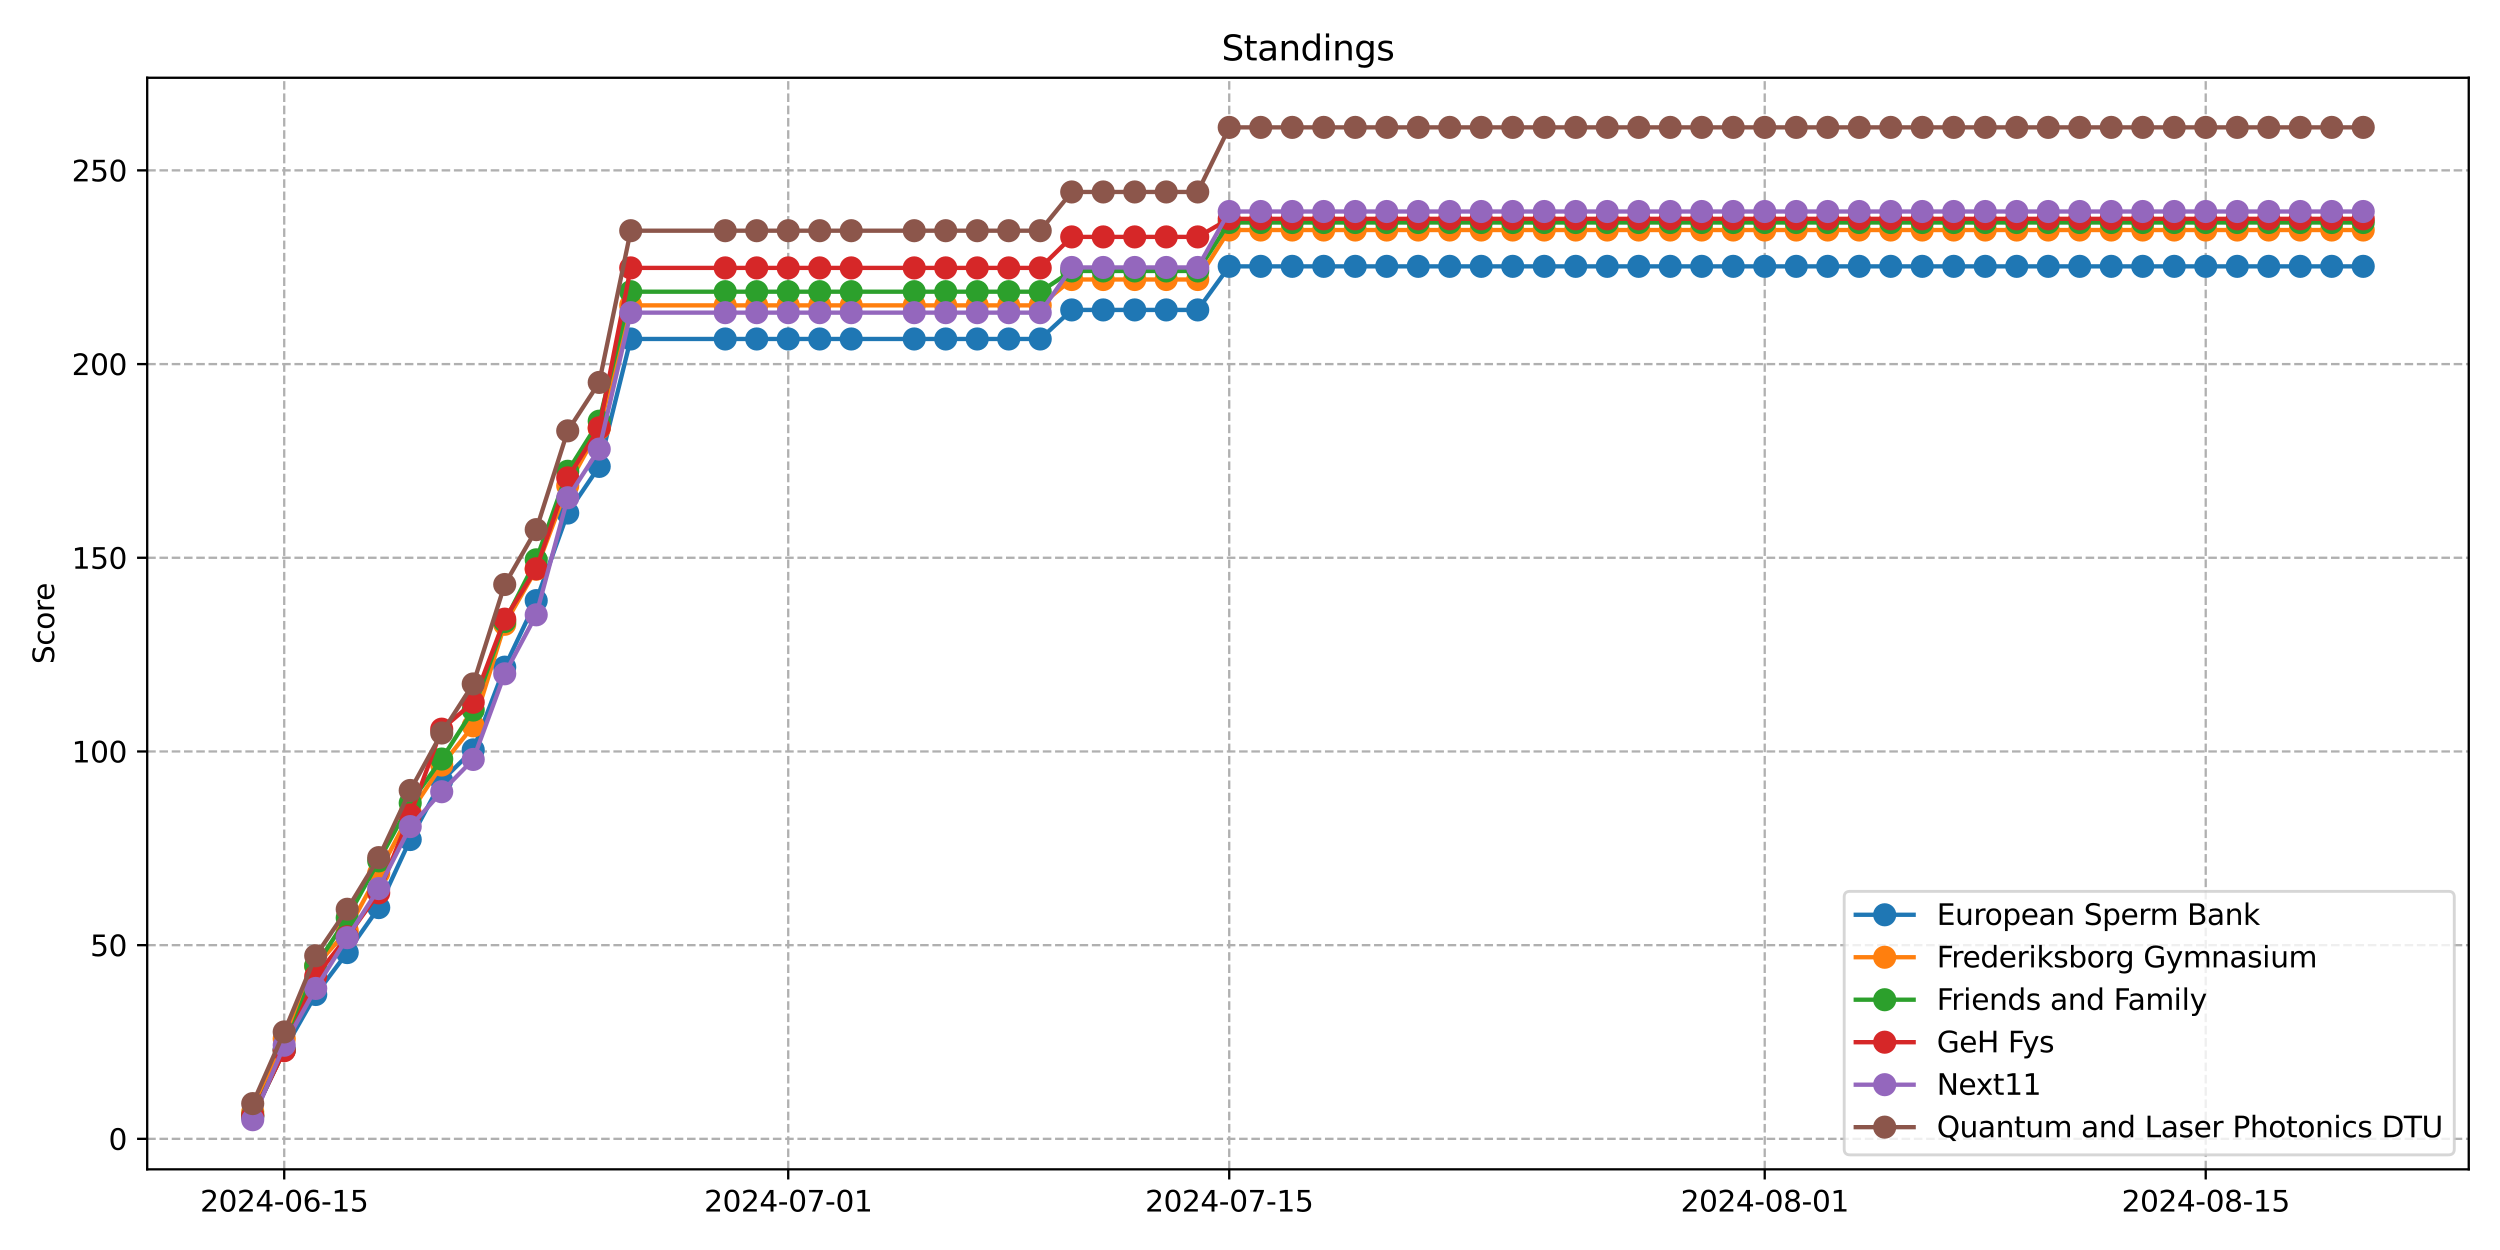 <?xml version="1.0" encoding="utf-8" standalone="no"?>
<!DOCTYPE svg PUBLIC "-//W3C//DTD SVG 1.1//EN"
  "http://www.w3.org/Graphics/SVG/1.1/DTD/svg11.dtd">
<svg xmlns:xlink="http://www.w3.org/1999/xlink" width="864pt" height="432pt" viewBox="0 0 864 432" xmlns="http://www.w3.org/2000/svg" version="1.1">
 <defs>
  <style type="text/css">*{stroke-linejoin: round; stroke-linecap: butt}</style>
 </defs>
 <g id="figure_1">
  <g id="patch_1">
   <path d="M 0 432 
L 864 432 
L 864 0 
L 0 0 
z
" style="fill: #ffffff"/>
  </g>
  <g id="axes_1">
   <g id="patch_2">
    <path d="M 50.87 404.12 
L 853.2 404.12 
L 853.2 26.88 
L 50.87 26.88 
z
" style="fill: #ffffff"/>
   </g>
   <g id="matplotlib.axis_1">
    <g id="xtick_1">
     <g id="line2d_1">
      <path d="M 98.226 404.12 
L 98.226 26.88 
" clip-path="url(#pdc2b9eb292)" style="fill: none; stroke-dasharray: 2.96,1.28; stroke-dashoffset: 0; stroke: #b0b0b0; stroke-width: 0.8"/>
     </g>
     <g id="line2d_2">
      <defs>
       <path id="mff825c3ce1" d="M 0 0 
L 0 3.5 
" style="stroke: #000000; stroke-width: 0.8"/>
      </defs>
      <g>
       <use xlink:href="#mff825c3ce1" x="98.226" y="404.12" style="stroke: #000000; stroke-width: 0.8"/>
      </g>
     </g>
     <g id="text_1">
      <!-- 2024-06-15 -->
      <g transform="translate(69.168 418.718) scale(0.1 -0.1)">
       <defs>
        <path id="DejaVuSans-32" d="M 1228 531 
L 3431 531 
L 3431 0 
L 469 0 
L 469 531 
Q 828 903 1448 1529 
Q 2069 2156 2228 2338 
Q 2531 2678 2651 2914 
Q 2772 3150 2772 3378 
Q 2772 3750 2511 3984 
Q 2250 4219 1831 4219 
Q 1534 4219 1204 4116 
Q 875 4013 500 3803 
L 500 4441 
Q 881 4594 1212 4672 
Q 1544 4750 1819 4750 
Q 2544 4750 2975 4387 
Q 3406 4025 3406 3419 
Q 3406 3131 3298 2873 
Q 3191 2616 2906 2266 
Q 2828 2175 2409 1742 
Q 1991 1309 1228 531 
z
" transform="scale(0.016)"/>
        <path id="DejaVuSans-30" d="M 2034 4250 
Q 1547 4250 1301 3770 
Q 1056 3291 1056 2328 
Q 1056 1369 1301 889 
Q 1547 409 2034 409 
Q 2525 409 2770 889 
Q 3016 1369 3016 2328 
Q 3016 3291 2770 3770 
Q 2525 4250 2034 4250 
z
M 2034 4750 
Q 2819 4750 3233 4129 
Q 3647 3509 3647 2328 
Q 3647 1150 3233 529 
Q 2819 -91 2034 -91 
Q 1250 -91 836 529 
Q 422 1150 422 2328 
Q 422 3509 836 4129 
Q 1250 4750 2034 4750 
z
" transform="scale(0.016)"/>
        <path id="DejaVuSans-34" d="M 2419 4116 
L 825 1625 
L 2419 1625 
L 2419 4116 
z
M 2253 4666 
L 3047 4666 
L 3047 1625 
L 3713 1625 
L 3713 1100 
L 3047 1100 
L 3047 0 
L 2419 0 
L 2419 1100 
L 313 1100 
L 313 1709 
L 2253 4666 
z
" transform="scale(0.016)"/>
        <path id="DejaVuSans-2d" d="M 313 2009 
L 1997 2009 
L 1997 1497 
L 313 1497 
L 313 2009 
z
" transform="scale(0.016)"/>
        <path id="DejaVuSans-36" d="M 2113 2584 
Q 1688 2584 1439 2293 
Q 1191 2003 1191 1497 
Q 1191 994 1439 701 
Q 1688 409 2113 409 
Q 2538 409 2786 701 
Q 3034 994 3034 1497 
Q 3034 2003 2786 2293 
Q 2538 2584 2113 2584 
z
M 3366 4563 
L 3366 3988 
Q 3128 4100 2886 4159 
Q 2644 4219 2406 4219 
Q 1781 4219 1451 3797 
Q 1122 3375 1075 2522 
Q 1259 2794 1537 2939 
Q 1816 3084 2150 3084 
Q 2853 3084 3261 2657 
Q 3669 2231 3669 1497 
Q 3669 778 3244 343 
Q 2819 -91 2113 -91 
Q 1303 -91 875 529 
Q 447 1150 447 2328 
Q 447 3434 972 4092 
Q 1497 4750 2381 4750 
Q 2619 4750 2861 4703 
Q 3103 4656 3366 4563 
z
" transform="scale(0.016)"/>
        <path id="DejaVuSans-31" d="M 794 531 
L 1825 531 
L 1825 4091 
L 703 3866 
L 703 4441 
L 1819 4666 
L 2450 4666 
L 2450 531 
L 3481 531 
L 3481 0 
L 794 0 
L 794 531 
z
" transform="scale(0.016)"/>
        <path id="DejaVuSans-35" d="M 691 4666 
L 3169 4666 
L 3169 4134 
L 1269 4134 
L 1269 2991 
Q 1406 3038 1543 3061 
Q 1681 3084 1819 3084 
Q 2600 3084 3056 2656 
Q 3513 2228 3513 1497 
Q 3513 744 3044 326 
Q 2575 -91 1722 -91 
Q 1428 -91 1123 -41 
Q 819 9 494 109 
L 494 744 
Q 775 591 1075 516 
Q 1375 441 1709 441 
Q 2250 441 2565 725 
Q 2881 1009 2881 1497 
Q 2881 1984 2565 2268 
Q 2250 2553 1709 2553 
Q 1456 2553 1204 2497 
Q 953 2441 691 2322 
L 691 4666 
z
" transform="scale(0.016)"/>
       </defs>
       <use xlink:href="#DejaVuSans-32"/>
       <use xlink:href="#DejaVuSans-30" x="63.623"/>
       <use xlink:href="#DejaVuSans-32" x="127.246"/>
       <use xlink:href="#DejaVuSans-34" x="190.869"/>
       <use xlink:href="#DejaVuSans-2d" x="254.492"/>
       <use xlink:href="#DejaVuSans-30" x="290.576"/>
       <use xlink:href="#DejaVuSans-36" x="354.199"/>
       <use xlink:href="#DejaVuSans-2d" x="417.822"/>
       <use xlink:href="#DejaVuSans-31" x="453.906"/>
       <use xlink:href="#DejaVuSans-35" x="517.529"/>
      </g>
     </g>
    </g>
    <g id="xtick_2">
     <g id="line2d_3">
      <path d="M 272.409 404.12 
L 272.409 26.88 
" clip-path="url(#pdc2b9eb292)" style="fill: none; stroke-dasharray: 2.96,1.28; stroke-dashoffset: 0; stroke: #b0b0b0; stroke-width: 0.8"/>
     </g>
     <g id="line2d_4">
      <g>
       <use xlink:href="#mff825c3ce1" x="272.409" y="404.12" style="stroke: #000000; stroke-width: 0.8"/>
      </g>
     </g>
     <g id="text_2">
      <!-- 2024-07-01 -->
      <g transform="translate(243.351 418.718) scale(0.1 -0.1)">
       <defs>
        <path id="DejaVuSans-37" d="M 525 4666 
L 3525 4666 
L 3525 4397 
L 1831 0 
L 1172 0 
L 2766 4134 
L 525 4134 
L 525 4666 
z
" transform="scale(0.016)"/>
       </defs>
       <use xlink:href="#DejaVuSans-32"/>
       <use xlink:href="#DejaVuSans-30" x="63.623"/>
       <use xlink:href="#DejaVuSans-32" x="127.246"/>
       <use xlink:href="#DejaVuSans-34" x="190.869"/>
       <use xlink:href="#DejaVuSans-2d" x="254.492"/>
       <use xlink:href="#DejaVuSans-30" x="290.576"/>
       <use xlink:href="#DejaVuSans-37" x="354.199"/>
       <use xlink:href="#DejaVuSans-2d" x="417.822"/>
       <use xlink:href="#DejaVuSans-30" x="453.906"/>
       <use xlink:href="#DejaVuSans-31" x="517.529"/>
      </g>
     </g>
    </g>
    <g id="xtick_3">
     <g id="line2d_5">
      <path d="M 424.819 404.12 
L 424.819 26.88 
" clip-path="url(#pdc2b9eb292)" style="fill: none; stroke-dasharray: 2.96,1.28; stroke-dashoffset: 0; stroke: #b0b0b0; stroke-width: 0.8"/>
     </g>
     <g id="line2d_6">
      <g>
       <use xlink:href="#mff825c3ce1" x="424.819" y="404.12" style="stroke: #000000; stroke-width: 0.8"/>
      </g>
     </g>
     <g id="text_3">
      <!-- 2024-07-15 -->
      <g transform="translate(395.761 418.718) scale(0.1 -0.1)">
       <use xlink:href="#DejaVuSans-32"/>
       <use xlink:href="#DejaVuSans-30" x="63.623"/>
       <use xlink:href="#DejaVuSans-32" x="127.246"/>
       <use xlink:href="#DejaVuSans-34" x="190.869"/>
       <use xlink:href="#DejaVuSans-2d" x="254.492"/>
       <use xlink:href="#DejaVuSans-30" x="290.576"/>
       <use xlink:href="#DejaVuSans-37" x="354.199"/>
       <use xlink:href="#DejaVuSans-2d" x="417.822"/>
       <use xlink:href="#DejaVuSans-31" x="453.906"/>
       <use xlink:href="#DejaVuSans-35" x="517.529"/>
      </g>
     </g>
    </g>
    <g id="xtick_4">
     <g id="line2d_7">
      <path d="M 609.888 404.12 
L 609.888 26.88 
" clip-path="url(#pdc2b9eb292)" style="fill: none; stroke-dasharray: 2.96,1.28; stroke-dashoffset: 0; stroke: #b0b0b0; stroke-width: 0.8"/>
     </g>
     <g id="line2d_8">
      <g>
       <use xlink:href="#mff825c3ce1" x="609.888" y="404.12" style="stroke: #000000; stroke-width: 0.8"/>
      </g>
     </g>
     <g id="text_4">
      <!-- 2024-08-01 -->
      <g transform="translate(580.83 418.718) scale(0.1 -0.1)">
       <defs>
        <path id="DejaVuSans-38" d="M 2034 2216 
Q 1584 2216 1326 1975 
Q 1069 1734 1069 1313 
Q 1069 891 1326 650 
Q 1584 409 2034 409 
Q 2484 409 2743 651 
Q 3003 894 3003 1313 
Q 3003 1734 2745 1975 
Q 2488 2216 2034 2216 
z
M 1403 2484 
Q 997 2584 770 2862 
Q 544 3141 544 3541 
Q 544 4100 942 4425 
Q 1341 4750 2034 4750 
Q 2731 4750 3128 4425 
Q 3525 4100 3525 3541 
Q 3525 3141 3298 2862 
Q 3072 2584 2669 2484 
Q 3125 2378 3379 2068 
Q 3634 1759 3634 1313 
Q 3634 634 3220 271 
Q 2806 -91 2034 -91 
Q 1263 -91 848 271 
Q 434 634 434 1313 
Q 434 1759 690 2068 
Q 947 2378 1403 2484 
z
M 1172 3481 
Q 1172 3119 1398 2916 
Q 1625 2713 2034 2713 
Q 2441 2713 2670 2916 
Q 2900 3119 2900 3481 
Q 2900 3844 2670 4047 
Q 2441 4250 2034 4250 
Q 1625 4250 1398 4047 
Q 1172 3844 1172 3481 
z
" transform="scale(0.016)"/>
       </defs>
       <use xlink:href="#DejaVuSans-32"/>
       <use xlink:href="#DejaVuSans-30" x="63.623"/>
       <use xlink:href="#DejaVuSans-32" x="127.246"/>
       <use xlink:href="#DejaVuSans-34" x="190.869"/>
       <use xlink:href="#DejaVuSans-2d" x="254.492"/>
       <use xlink:href="#DejaVuSans-30" x="290.576"/>
       <use xlink:href="#DejaVuSans-38" x="354.199"/>
       <use xlink:href="#DejaVuSans-2d" x="417.822"/>
       <use xlink:href="#DejaVuSans-30" x="453.906"/>
       <use xlink:href="#DejaVuSans-31" x="517.529"/>
      </g>
     </g>
    </g>
    <g id="xtick_5">
     <g id="line2d_9">
      <path d="M 762.298 404.12 
L 762.298 26.88 
" clip-path="url(#pdc2b9eb292)" style="fill: none; stroke-dasharray: 2.96,1.28; stroke-dashoffset: 0; stroke: #b0b0b0; stroke-width: 0.8"/>
     </g>
     <g id="line2d_10">
      <g>
       <use xlink:href="#mff825c3ce1" x="762.298" y="404.12" style="stroke: #000000; stroke-width: 0.8"/>
      </g>
     </g>
     <g id="text_5">
      <!-- 2024-08-15 -->
      <g transform="translate(733.24 418.718) scale(0.1 -0.1)">
       <use xlink:href="#DejaVuSans-32"/>
       <use xlink:href="#DejaVuSans-30" x="63.623"/>
       <use xlink:href="#DejaVuSans-32" x="127.246"/>
       <use xlink:href="#DejaVuSans-34" x="190.869"/>
       <use xlink:href="#DejaVuSans-2d" x="254.492"/>
       <use xlink:href="#DejaVuSans-30" x="290.576"/>
       <use xlink:href="#DejaVuSans-38" x="354.199"/>
       <use xlink:href="#DejaVuSans-2d" x="417.822"/>
       <use xlink:href="#DejaVuSans-31" x="453.906"/>
       <use xlink:href="#DejaVuSans-35" x="517.529"/>
      </g>
     </g>
    </g>
   </g>
   <g id="matplotlib.axis_2">
    <g id="ytick_1">
     <g id="line2d_11">
      <path d="M 50.87 393.585 
L 853.2 393.585 
" clip-path="url(#pdc2b9eb292)" style="fill: none; stroke-dasharray: 2.96,1.28; stroke-dashoffset: 0; stroke: #b0b0b0; stroke-width: 0.8"/>
     </g>
     <g id="line2d_12">
      <defs>
       <path id="mdfd80ce2f3" d="M 0 0 
L -3.5 0 
" style="stroke: #000000; stroke-width: 0.8"/>
      </defs>
      <g>
       <use xlink:href="#mdfd80ce2f3" x="50.87" y="393.585" style="stroke: #000000; stroke-width: 0.8"/>
      </g>
     </g>
     <g id="text_6">
      <!-- 0 -->
      <g transform="translate(37.508 397.384) scale(0.1 -0.1)">
       <use xlink:href="#DejaVuSans-30"/>
      </g>
     </g>
    </g>
    <g id="ytick_2">
     <g id="line2d_13">
      <path d="M 50.87 326.645 
L 853.2 326.645 
" clip-path="url(#pdc2b9eb292)" style="fill: none; stroke-dasharray: 2.96,1.28; stroke-dashoffset: 0; stroke: #b0b0b0; stroke-width: 0.8"/>
     </g>
     <g id="line2d_14">
      <g>
       <use xlink:href="#mdfd80ce2f3" x="50.87" y="326.645" style="stroke: #000000; stroke-width: 0.8"/>
      </g>
     </g>
     <g id="text_7">
      <!-- 50 -->
      <g transform="translate(31.145 330.444) scale(0.1 -0.1)">
       <use xlink:href="#DejaVuSans-35"/>
       <use xlink:href="#DejaVuSans-30" x="63.623"/>
      </g>
     </g>
    </g>
    <g id="ytick_3">
     <g id="line2d_15">
      <path d="M 50.87 259.705 
L 853.2 259.705 
" clip-path="url(#pdc2b9eb292)" style="fill: none; stroke-dasharray: 2.96,1.28; stroke-dashoffset: 0; stroke: #b0b0b0; stroke-width: 0.8"/>
     </g>
     <g id="line2d_16">
      <g>
       <use xlink:href="#mdfd80ce2f3" x="50.87" y="259.705" style="stroke: #000000; stroke-width: 0.8"/>
      </g>
     </g>
     <g id="text_8">
      <!-- 100 -->
      <g transform="translate(24.782 263.504) scale(0.1 -0.1)">
       <use xlink:href="#DejaVuSans-31"/>
       <use xlink:href="#DejaVuSans-30" x="63.623"/>
       <use xlink:href="#DejaVuSans-30" x="127.246"/>
      </g>
     </g>
    </g>
    <g id="ytick_4">
     <g id="line2d_17">
      <path d="M 50.87 192.765 
L 853.2 192.765 
" clip-path="url(#pdc2b9eb292)" style="fill: none; stroke-dasharray: 2.96,1.28; stroke-dashoffset: 0; stroke: #b0b0b0; stroke-width: 0.8"/>
     </g>
     <g id="line2d_18">
      <g>
       <use xlink:href="#mdfd80ce2f3" x="50.87" y="192.765" style="stroke: #000000; stroke-width: 0.8"/>
      </g>
     </g>
     <g id="text_9">
      <!-- 150 -->
      <g transform="translate(24.782 196.564) scale(0.1 -0.1)">
       <use xlink:href="#DejaVuSans-31"/>
       <use xlink:href="#DejaVuSans-35" x="63.623"/>
       <use xlink:href="#DejaVuSans-30" x="127.246"/>
      </g>
     </g>
    </g>
    <g id="ytick_5">
     <g id="line2d_19">
      <path d="M 50.87 125.825 
L 853.2 125.825 
" clip-path="url(#pdc2b9eb292)" style="fill: none; stroke-dasharray: 2.96,1.28; stroke-dashoffset: 0; stroke: #b0b0b0; stroke-width: 0.8"/>
     </g>
     <g id="line2d_20">
      <g>
       <use xlink:href="#mdfd80ce2f3" x="50.87" y="125.825" style="stroke: #000000; stroke-width: 0.8"/>
      </g>
     </g>
     <g id="text_10">
      <!-- 200 -->
      <g transform="translate(24.782 129.624) scale(0.1 -0.1)">
       <use xlink:href="#DejaVuSans-32"/>
       <use xlink:href="#DejaVuSans-30" x="63.623"/>
       <use xlink:href="#DejaVuSans-30" x="127.246"/>
      </g>
     </g>
    </g>
    <g id="ytick_6">
     <g id="line2d_21">
      <path d="M 50.87 58.885 
L 853.2 58.885 
" clip-path="url(#pdc2b9eb292)" style="fill: none; stroke-dasharray: 2.96,1.28; stroke-dashoffset: 0; stroke: #b0b0b0; stroke-width: 0.8"/>
     </g>
     <g id="line2d_22">
      <g>
       <use xlink:href="#mdfd80ce2f3" x="50.87" y="58.885" style="stroke: #000000; stroke-width: 0.8"/>
      </g>
     </g>
     <g id="text_11">
      <!-- 250 -->
      <g transform="translate(24.782 62.684) scale(0.1 -0.1)">
       <use xlink:href="#DejaVuSans-32"/>
       <use xlink:href="#DejaVuSans-35" x="63.623"/>
       <use xlink:href="#DejaVuSans-30" x="127.246"/>
      </g>
     </g>
    </g>
    <g id="text_12">
     <!-- Score -->
     <g transform="translate(18.703 229.502) rotate(-90) scale(0.1 -0.1)">
      <defs>
       <path id="DejaVuSans-53" d="M 3425 4513 
L 3425 3897 
Q 3066 4069 2747 4153 
Q 2428 4238 2131 4238 
Q 1616 4238 1336 4038 
Q 1056 3838 1056 3469 
Q 1056 3159 1242 3001 
Q 1428 2844 1947 2747 
L 2328 2669 
Q 3034 2534 3370 2195 
Q 3706 1856 3706 1288 
Q 3706 609 3251 259 
Q 2797 -91 1919 -91 
Q 1588 -91 1214 -16 
Q 841 59 441 206 
L 441 856 
Q 825 641 1194 531 
Q 1563 422 1919 422 
Q 2459 422 2753 634 
Q 3047 847 3047 1241 
Q 3047 1584 2836 1778 
Q 2625 1972 2144 2069 
L 1759 2144 
Q 1053 2284 737 2584 
Q 422 2884 422 3419 
Q 422 4038 858 4394 
Q 1294 4750 2059 4750 
Q 2388 4750 2728 4690 
Q 3069 4631 3425 4513 
z
" transform="scale(0.016)"/>
       <path id="DejaVuSans-63" d="M 3122 3366 
L 3122 2828 
Q 2878 2963 2633 3030 
Q 2388 3097 2138 3097 
Q 1578 3097 1268 2742 
Q 959 2388 959 1747 
Q 959 1106 1268 751 
Q 1578 397 2138 397 
Q 2388 397 2633 464 
Q 2878 531 3122 666 
L 3122 134 
Q 2881 22 2623 -34 
Q 2366 -91 2075 -91 
Q 1284 -91 818 406 
Q 353 903 353 1747 
Q 353 2603 823 3093 
Q 1294 3584 2113 3584 
Q 2378 3584 2631 3529 
Q 2884 3475 3122 3366 
z
" transform="scale(0.016)"/>
       <path id="DejaVuSans-6f" d="M 1959 3097 
Q 1497 3097 1228 2736 
Q 959 2375 959 1747 
Q 959 1119 1226 758 
Q 1494 397 1959 397 
Q 2419 397 2687 759 
Q 2956 1122 2956 1747 
Q 2956 2369 2687 2733 
Q 2419 3097 1959 3097 
z
M 1959 3584 
Q 2709 3584 3137 3096 
Q 3566 2609 3566 1747 
Q 3566 888 3137 398 
Q 2709 -91 1959 -91 
Q 1206 -91 779 398 
Q 353 888 353 1747 
Q 353 2609 779 3096 
Q 1206 3584 1959 3584 
z
" transform="scale(0.016)"/>
       <path id="DejaVuSans-72" d="M 2631 2963 
Q 2534 3019 2420 3045 
Q 2306 3072 2169 3072 
Q 1681 3072 1420 2755 
Q 1159 2438 1159 1844 
L 1159 0 
L 581 0 
L 581 3500 
L 1159 3500 
L 1159 2956 
Q 1341 3275 1631 3429 
Q 1922 3584 2338 3584 
Q 2397 3584 2469 3576 
Q 2541 3569 2628 3553 
L 2631 2963 
z
" transform="scale(0.016)"/>
       <path id="DejaVuSans-65" d="M 3597 1894 
L 3597 1613 
L 953 1613 
Q 991 1019 1311 708 
Q 1631 397 2203 397 
Q 2534 397 2845 478 
Q 3156 559 3463 722 
L 3463 178 
Q 3153 47 2828 -22 
Q 2503 -91 2169 -91 
Q 1331 -91 842 396 
Q 353 884 353 1716 
Q 353 2575 817 3079 
Q 1281 3584 2069 3584 
Q 2775 3584 3186 3129 
Q 3597 2675 3597 1894 
z
M 3022 2063 
Q 3016 2534 2758 2815 
Q 2500 3097 2075 3097 
Q 1594 3097 1305 2825 
Q 1016 2553 972 2059 
L 3022 2063 
z
" transform="scale(0.016)"/>
      </defs>
      <use xlink:href="#DejaVuSans-53"/>
      <use xlink:href="#DejaVuSans-63" x="63.477"/>
      <use xlink:href="#DejaVuSans-6f" x="118.457"/>
      <use xlink:href="#DejaVuSans-72" x="179.639"/>
      <use xlink:href="#DejaVuSans-65" x="218.502"/>
     </g>
    </g>
   </g>
   <g id="line2d_23">
    <path d="M 87.34 385.965 
L 98.226 362.822 
L 109.112 343.697 
L 119.999 329.209 
L 130.885 313.669 
L 141.772 290.145 
L 152.658 269.824 
L 163.545 259.161 
L 174.431 230.568 
L 185.317 207.569 
L 196.204 177.303 
L 207.09 161.19 
L 217.977 117.153 
L 250.636 117.153 
L 261.522 117.153 
L 272.409 117.153 
L 283.295 117.153 
L 294.182 117.153 
L 315.955 117.153 
L 326.841 117.153 
L 337.727 117.153 
L 348.614 117.153 
L 359.5 117.153 
L 370.387 107.112 
L 381.273 107.112 
L 392.16 107.112 
L 403.046 107.112 
L 413.932 107.112 
L 424.819 92.05 
L 435.705 92.05 
L 446.592 92.05 
L 457.478 92.05 
L 468.365 92.05 
L 479.251 92.05 
L 490.138 92.05 
L 501.024 92.05 
L 511.91 92.05 
L 522.797 92.05 
L 533.683 92.05 
L 544.57 92.05 
L 555.456 92.05 
L 566.343 92.05 
L 577.229 92.05 
L 588.115 92.05 
L 599.002 92.05 
L 609.888 92.05 
L 620.775 92.05 
L 631.661 92.05 
L 642.548 92.05 
L 653.434 92.05 
L 664.32 92.05 
L 675.207 92.05 
L 686.093 92.05 
L 696.98 92.05 
L 707.866 92.05 
L 718.753 92.05 
L 729.639 92.05 
L 740.525 92.05 
L 751.412 92.05 
L 762.298 92.05 
L 773.185 92.05 
L 784.071 92.05 
L 794.958 92.05 
L 805.844 92.05 
L 816.73 92.05 
" clip-path="url(#pdc2b9eb292)" style="fill: none; stroke: #1f77b4; stroke-width: 1.5; stroke-linecap: square"/>
    <defs>
     <path id="m8415e4bd3c" d="M 0 3.5 
C 0.928 3.5 1.819 3.131 2.475 2.475 
C 3.131 1.819 3.5 0.928 3.5 0 
C 3.5 -0.928 3.131 -1.819 2.475 -2.475 
C 1.819 -3.131 0.928 -3.5 0 -3.5 
C -0.928 -3.5 -1.819 -3.131 -2.475 -2.475 
C -3.131 -1.819 -3.5 -0.928 -3.5 0 
C -3.5 0.928 -3.131 1.819 -2.475 2.475 
C -1.819 3.131 -0.928 3.5 0 3.5 
z
" style="stroke: #1f77b4"/>
    </defs>
    <g clip-path="url(#pdc2b9eb292)">
     <use xlink:href="#m8415e4bd3c" x="87.34" y="385.965" style="fill: #1f77b4; stroke: #1f77b4"/>
     <use xlink:href="#m8415e4bd3c" x="98.226" y="362.822" style="fill: #1f77b4; stroke: #1f77b4"/>
     <use xlink:href="#m8415e4bd3c" x="109.112" y="343.697" style="fill: #1f77b4; stroke: #1f77b4"/>
     <use xlink:href="#m8415e4bd3c" x="119.999" y="329.209" style="fill: #1f77b4; stroke: #1f77b4"/>
     <use xlink:href="#m8415e4bd3c" x="130.885" y="313.669" style="fill: #1f77b4; stroke: #1f77b4"/>
     <use xlink:href="#m8415e4bd3c" x="141.772" y="290.145" style="fill: #1f77b4; stroke: #1f77b4"/>
     <use xlink:href="#m8415e4bd3c" x="152.658" y="269.824" style="fill: #1f77b4; stroke: #1f77b4"/>
     <use xlink:href="#m8415e4bd3c" x="163.545" y="259.161" style="fill: #1f77b4; stroke: #1f77b4"/>
     <use xlink:href="#m8415e4bd3c" x="174.431" y="230.568" style="fill: #1f77b4; stroke: #1f77b4"/>
     <use xlink:href="#m8415e4bd3c" x="185.317" y="207.569" style="fill: #1f77b4; stroke: #1f77b4"/>
     <use xlink:href="#m8415e4bd3c" x="196.204" y="177.303" style="fill: #1f77b4; stroke: #1f77b4"/>
     <use xlink:href="#m8415e4bd3c" x="207.09" y="161.19" style="fill: #1f77b4; stroke: #1f77b4"/>
     <use xlink:href="#m8415e4bd3c" x="217.977" y="117.153" style="fill: #1f77b4; stroke: #1f77b4"/>
     <use xlink:href="#m8415e4bd3c" x="250.636" y="117.153" style="fill: #1f77b4; stroke: #1f77b4"/>
     <use xlink:href="#m8415e4bd3c" x="261.522" y="117.153" style="fill: #1f77b4; stroke: #1f77b4"/>
     <use xlink:href="#m8415e4bd3c" x="272.409" y="117.153" style="fill: #1f77b4; stroke: #1f77b4"/>
     <use xlink:href="#m8415e4bd3c" x="283.295" y="117.153" style="fill: #1f77b4; stroke: #1f77b4"/>
     <use xlink:href="#m8415e4bd3c" x="294.182" y="117.153" style="fill: #1f77b4; stroke: #1f77b4"/>
     <use xlink:href="#m8415e4bd3c" x="315.955" y="117.153" style="fill: #1f77b4; stroke: #1f77b4"/>
     <use xlink:href="#m8415e4bd3c" x="326.841" y="117.153" style="fill: #1f77b4; stroke: #1f77b4"/>
     <use xlink:href="#m8415e4bd3c" x="337.727" y="117.153" style="fill: #1f77b4; stroke: #1f77b4"/>
     <use xlink:href="#m8415e4bd3c" x="348.614" y="117.153" style="fill: #1f77b4; stroke: #1f77b4"/>
     <use xlink:href="#m8415e4bd3c" x="359.5" y="117.153" style="fill: #1f77b4; stroke: #1f77b4"/>
     <use xlink:href="#m8415e4bd3c" x="370.387" y="107.112" style="fill: #1f77b4; stroke: #1f77b4"/>
     <use xlink:href="#m8415e4bd3c" x="381.273" y="107.112" style="fill: #1f77b4; stroke: #1f77b4"/>
     <use xlink:href="#m8415e4bd3c" x="392.16" y="107.112" style="fill: #1f77b4; stroke: #1f77b4"/>
     <use xlink:href="#m8415e4bd3c" x="403.046" y="107.112" style="fill: #1f77b4; stroke: #1f77b4"/>
     <use xlink:href="#m8415e4bd3c" x="413.932" y="107.112" style="fill: #1f77b4; stroke: #1f77b4"/>
     <use xlink:href="#m8415e4bd3c" x="424.819" y="92.05" style="fill: #1f77b4; stroke: #1f77b4"/>
     <use xlink:href="#m8415e4bd3c" x="435.705" y="92.05" style="fill: #1f77b4; stroke: #1f77b4"/>
     <use xlink:href="#m8415e4bd3c" x="446.592" y="92.05" style="fill: #1f77b4; stroke: #1f77b4"/>
     <use xlink:href="#m8415e4bd3c" x="457.478" y="92.05" style="fill: #1f77b4; stroke: #1f77b4"/>
     <use xlink:href="#m8415e4bd3c" x="468.365" y="92.05" style="fill: #1f77b4; stroke: #1f77b4"/>
     <use xlink:href="#m8415e4bd3c" x="479.251" y="92.05" style="fill: #1f77b4; stroke: #1f77b4"/>
     <use xlink:href="#m8415e4bd3c" x="490.138" y="92.05" style="fill: #1f77b4; stroke: #1f77b4"/>
     <use xlink:href="#m8415e4bd3c" x="501.024" y="92.05" style="fill: #1f77b4; stroke: #1f77b4"/>
     <use xlink:href="#m8415e4bd3c" x="511.91" y="92.05" style="fill: #1f77b4; stroke: #1f77b4"/>
     <use xlink:href="#m8415e4bd3c" x="522.797" y="92.05" style="fill: #1f77b4; stroke: #1f77b4"/>
     <use xlink:href="#m8415e4bd3c" x="533.683" y="92.05" style="fill: #1f77b4; stroke: #1f77b4"/>
     <use xlink:href="#m8415e4bd3c" x="544.57" y="92.05" style="fill: #1f77b4; stroke: #1f77b4"/>
     <use xlink:href="#m8415e4bd3c" x="555.456" y="92.05" style="fill: #1f77b4; stroke: #1f77b4"/>
     <use xlink:href="#m8415e4bd3c" x="566.343" y="92.05" style="fill: #1f77b4; stroke: #1f77b4"/>
     <use xlink:href="#m8415e4bd3c" x="577.229" y="92.05" style="fill: #1f77b4; stroke: #1f77b4"/>
     <use xlink:href="#m8415e4bd3c" x="588.115" y="92.05" style="fill: #1f77b4; stroke: #1f77b4"/>
     <use xlink:href="#m8415e4bd3c" x="599.002" y="92.05" style="fill: #1f77b4; stroke: #1f77b4"/>
     <use xlink:href="#m8415e4bd3c" x="609.888" y="92.05" style="fill: #1f77b4; stroke: #1f77b4"/>
     <use xlink:href="#m8415e4bd3c" x="620.775" y="92.05" style="fill: #1f77b4; stroke: #1f77b4"/>
     <use xlink:href="#m8415e4bd3c" x="631.661" y="92.05" style="fill: #1f77b4; stroke: #1f77b4"/>
     <use xlink:href="#m8415e4bd3c" x="642.548" y="92.05" style="fill: #1f77b4; stroke: #1f77b4"/>
     <use xlink:href="#m8415e4bd3c" x="653.434" y="92.05" style="fill: #1f77b4; stroke: #1f77b4"/>
     <use xlink:href="#m8415e4bd3c" x="664.32" y="92.05" style="fill: #1f77b4; stroke: #1f77b4"/>
     <use xlink:href="#m8415e4bd3c" x="675.207" y="92.05" style="fill: #1f77b4; stroke: #1f77b4"/>
     <use xlink:href="#m8415e4bd3c" x="686.093" y="92.05" style="fill: #1f77b4; stroke: #1f77b4"/>
     <use xlink:href="#m8415e4bd3c" x="696.98" y="92.05" style="fill: #1f77b4; stroke: #1f77b4"/>
     <use xlink:href="#m8415e4bd3c" x="707.866" y="92.05" style="fill: #1f77b4; stroke: #1f77b4"/>
     <use xlink:href="#m8415e4bd3c" x="718.753" y="92.05" style="fill: #1f77b4; stroke: #1f77b4"/>
     <use xlink:href="#m8415e4bd3c" x="729.639" y="92.05" style="fill: #1f77b4; stroke: #1f77b4"/>
     <use xlink:href="#m8415e4bd3c" x="740.525" y="92.05" style="fill: #1f77b4; stroke: #1f77b4"/>
     <use xlink:href="#m8415e4bd3c" x="751.412" y="92.05" style="fill: #1f77b4; stroke: #1f77b4"/>
     <use xlink:href="#m8415e4bd3c" x="762.298" y="92.05" style="fill: #1f77b4; stroke: #1f77b4"/>
     <use xlink:href="#m8415e4bd3c" x="773.185" y="92.05" style="fill: #1f77b4; stroke: #1f77b4"/>
     <use xlink:href="#m8415e4bd3c" x="784.071" y="92.05" style="fill: #1f77b4; stroke: #1f77b4"/>
     <use xlink:href="#m8415e4bd3c" x="794.958" y="92.05" style="fill: #1f77b4; stroke: #1f77b4"/>
     <use xlink:href="#m8415e4bd3c" x="805.844" y="92.05" style="fill: #1f77b4; stroke: #1f77b4"/>
     <use xlink:href="#m8415e4bd3c" x="816.73" y="92.05" style="fill: #1f77b4; stroke: #1f77b4"/>
    </g>
   </g>
   <g id="line2d_24">
    <path d="M 87.34 384.295 
L 98.226 359.007 
L 109.112 333.867 
L 119.999 321.669 
L 130.885 301.736 
L 141.772 280.91 
L 152.658 264.398 
L 163.545 250.862 
L 174.431 215.755 
L 185.317 196.714 
L 196.204 167.856 
L 207.09 148.071 
L 217.977 105.527 
L 250.636 105.527 
L 261.522 105.527 
L 272.409 105.527 
L 283.295 105.527 
L 294.182 105.527 
L 315.955 105.527 
L 326.841 105.527 
L 337.727 105.527 
L 348.614 105.527 
L 359.5 105.527 
L 370.387 96.602 
L 381.273 96.602 
L 392.16 96.602 
L 403.046 96.602 
L 413.932 96.602 
L 424.819 79.495 
L 435.705 79.495 
L 446.592 79.495 
L 457.478 79.495 
L 468.365 79.495 
L 479.251 79.495 
L 490.138 79.495 
L 501.024 79.495 
L 511.91 79.495 
L 522.797 79.495 
L 533.683 79.495 
L 544.57 79.495 
L 555.456 79.495 
L 566.343 79.495 
L 577.229 79.495 
L 588.115 79.495 
L 599.002 79.495 
L 609.888 79.495 
L 620.775 79.495 
L 631.661 79.495 
L 642.548 79.495 
L 653.434 79.495 
L 664.32 79.495 
L 675.207 79.495 
L 686.093 79.495 
L 696.98 79.495 
L 707.866 79.495 
L 718.753 79.495 
L 729.639 79.495 
L 740.525 79.495 
L 751.412 79.495 
L 762.298 79.495 
L 773.185 79.495 
L 784.071 79.495 
L 794.958 79.495 
L 805.844 79.495 
L 816.73 79.495 
" clip-path="url(#pdc2b9eb292)" style="fill: none; stroke: #ff7f0e; stroke-width: 1.5; stroke-linecap: square"/>
    <defs>
     <path id="m770ed0049b" d="M 0 3.5 
C 0.928 3.5 1.819 3.131 2.475 2.475 
C 3.131 1.819 3.5 0.928 3.5 0 
C 3.5 -0.928 3.131 -1.819 2.475 -2.475 
C 1.819 -3.131 0.928 -3.5 0 -3.5 
C -0.928 -3.5 -1.819 -3.131 -2.475 -2.475 
C -3.131 -1.819 -3.5 -0.928 -3.5 0 
C -3.5 0.928 -3.131 1.819 -2.475 2.475 
C -1.819 3.131 -0.928 3.5 0 3.5 
z
" style="stroke: #ff7f0e"/>
    </defs>
    <g clip-path="url(#pdc2b9eb292)">
     <use xlink:href="#m770ed0049b" x="87.34" y="384.295" style="fill: #ff7f0e; stroke: #ff7f0e"/>
     <use xlink:href="#m770ed0049b" x="98.226" y="359.007" style="fill: #ff7f0e; stroke: #ff7f0e"/>
     <use xlink:href="#m770ed0049b" x="109.112" y="333.867" style="fill: #ff7f0e; stroke: #ff7f0e"/>
     <use xlink:href="#m770ed0049b" x="119.999" y="321.669" style="fill: #ff7f0e; stroke: #ff7f0e"/>
     <use xlink:href="#m770ed0049b" x="130.885" y="301.736" style="fill: #ff7f0e; stroke: #ff7f0e"/>
     <use xlink:href="#m770ed0049b" x="141.772" y="280.91" style="fill: #ff7f0e; stroke: #ff7f0e"/>
     <use xlink:href="#m770ed0049b" x="152.658" y="264.398" style="fill: #ff7f0e; stroke: #ff7f0e"/>
     <use xlink:href="#m770ed0049b" x="163.545" y="250.862" style="fill: #ff7f0e; stroke: #ff7f0e"/>
     <use xlink:href="#m770ed0049b" x="174.431" y="215.755" style="fill: #ff7f0e; stroke: #ff7f0e"/>
     <use xlink:href="#m770ed0049b" x="185.317" y="196.714" style="fill: #ff7f0e; stroke: #ff7f0e"/>
     <use xlink:href="#m770ed0049b" x="196.204" y="167.856" style="fill: #ff7f0e; stroke: #ff7f0e"/>
     <use xlink:href="#m770ed0049b" x="207.09" y="148.071" style="fill: #ff7f0e; stroke: #ff7f0e"/>
     <use xlink:href="#m770ed0049b" x="217.977" y="105.527" style="fill: #ff7f0e; stroke: #ff7f0e"/>
     <use xlink:href="#m770ed0049b" x="250.636" y="105.527" style="fill: #ff7f0e; stroke: #ff7f0e"/>
     <use xlink:href="#m770ed0049b" x="261.522" y="105.527" style="fill: #ff7f0e; stroke: #ff7f0e"/>
     <use xlink:href="#m770ed0049b" x="272.409" y="105.527" style="fill: #ff7f0e; stroke: #ff7f0e"/>
     <use xlink:href="#m770ed0049b" x="283.295" y="105.527" style="fill: #ff7f0e; stroke: #ff7f0e"/>
     <use xlink:href="#m770ed0049b" x="294.182" y="105.527" style="fill: #ff7f0e; stroke: #ff7f0e"/>
     <use xlink:href="#m770ed0049b" x="315.955" y="105.527" style="fill: #ff7f0e; stroke: #ff7f0e"/>
     <use xlink:href="#m770ed0049b" x="326.841" y="105.527" style="fill: #ff7f0e; stroke: #ff7f0e"/>
     <use xlink:href="#m770ed0049b" x="337.727" y="105.527" style="fill: #ff7f0e; stroke: #ff7f0e"/>
     <use xlink:href="#m770ed0049b" x="348.614" y="105.527" style="fill: #ff7f0e; stroke: #ff7f0e"/>
     <use xlink:href="#m770ed0049b" x="359.5" y="105.527" style="fill: #ff7f0e; stroke: #ff7f0e"/>
     <use xlink:href="#m770ed0049b" x="370.387" y="96.602" style="fill: #ff7f0e; stroke: #ff7f0e"/>
     <use xlink:href="#m770ed0049b" x="381.273" y="96.602" style="fill: #ff7f0e; stroke: #ff7f0e"/>
     <use xlink:href="#m770ed0049b" x="392.16" y="96.602" style="fill: #ff7f0e; stroke: #ff7f0e"/>
     <use xlink:href="#m770ed0049b" x="403.046" y="96.602" style="fill: #ff7f0e; stroke: #ff7f0e"/>
     <use xlink:href="#m770ed0049b" x="413.932" y="96.602" style="fill: #ff7f0e; stroke: #ff7f0e"/>
     <use xlink:href="#m770ed0049b" x="424.819" y="79.495" style="fill: #ff7f0e; stroke: #ff7f0e"/>
     <use xlink:href="#m770ed0049b" x="435.705" y="79.495" style="fill: #ff7f0e; stroke: #ff7f0e"/>
     <use xlink:href="#m770ed0049b" x="446.592" y="79.495" style="fill: #ff7f0e; stroke: #ff7f0e"/>
     <use xlink:href="#m770ed0049b" x="457.478" y="79.495" style="fill: #ff7f0e; stroke: #ff7f0e"/>
     <use xlink:href="#m770ed0049b" x="468.365" y="79.495" style="fill: #ff7f0e; stroke: #ff7f0e"/>
     <use xlink:href="#m770ed0049b" x="479.251" y="79.495" style="fill: #ff7f0e; stroke: #ff7f0e"/>
     <use xlink:href="#m770ed0049b" x="490.138" y="79.495" style="fill: #ff7f0e; stroke: #ff7f0e"/>
     <use xlink:href="#m770ed0049b" x="501.024" y="79.495" style="fill: #ff7f0e; stroke: #ff7f0e"/>
     <use xlink:href="#m770ed0049b" x="511.91" y="79.495" style="fill: #ff7f0e; stroke: #ff7f0e"/>
     <use xlink:href="#m770ed0049b" x="522.797" y="79.495" style="fill: #ff7f0e; stroke: #ff7f0e"/>
     <use xlink:href="#m770ed0049b" x="533.683" y="79.495" style="fill: #ff7f0e; stroke: #ff7f0e"/>
     <use xlink:href="#m770ed0049b" x="544.57" y="79.495" style="fill: #ff7f0e; stroke: #ff7f0e"/>
     <use xlink:href="#m770ed0049b" x="555.456" y="79.495" style="fill: #ff7f0e; stroke: #ff7f0e"/>
     <use xlink:href="#m770ed0049b" x="566.343" y="79.495" style="fill: #ff7f0e; stroke: #ff7f0e"/>
     <use xlink:href="#m770ed0049b" x="577.229" y="79.495" style="fill: #ff7f0e; stroke: #ff7f0e"/>
     <use xlink:href="#m770ed0049b" x="588.115" y="79.495" style="fill: #ff7f0e; stroke: #ff7f0e"/>
     <use xlink:href="#m770ed0049b" x="599.002" y="79.495" style="fill: #ff7f0e; stroke: #ff7f0e"/>
     <use xlink:href="#m770ed0049b" x="609.888" y="79.495" style="fill: #ff7f0e; stroke: #ff7f0e"/>
     <use xlink:href="#m770ed0049b" x="620.775" y="79.495" style="fill: #ff7f0e; stroke: #ff7f0e"/>
     <use xlink:href="#m770ed0049b" x="631.661" y="79.495" style="fill: #ff7f0e; stroke: #ff7f0e"/>
     <use xlink:href="#m770ed0049b" x="642.548" y="79.495" style="fill: #ff7f0e; stroke: #ff7f0e"/>
     <use xlink:href="#m770ed0049b" x="653.434" y="79.495" style="fill: #ff7f0e; stroke: #ff7f0e"/>
     <use xlink:href="#m770ed0049b" x="664.32" y="79.495" style="fill: #ff7f0e; stroke: #ff7f0e"/>
     <use xlink:href="#m770ed0049b" x="675.207" y="79.495" style="fill: #ff7f0e; stroke: #ff7f0e"/>
     <use xlink:href="#m770ed0049b" x="686.093" y="79.495" style="fill: #ff7f0e; stroke: #ff7f0e"/>
     <use xlink:href="#m770ed0049b" x="696.98" y="79.495" style="fill: #ff7f0e; stroke: #ff7f0e"/>
     <use xlink:href="#m770ed0049b" x="707.866" y="79.495" style="fill: #ff7f0e; stroke: #ff7f0e"/>
     <use xlink:href="#m770ed0049b" x="718.753" y="79.495" style="fill: #ff7f0e; stroke: #ff7f0e"/>
     <use xlink:href="#m770ed0049b" x="729.639" y="79.495" style="fill: #ff7f0e; stroke: #ff7f0e"/>
     <use xlink:href="#m770ed0049b" x="740.525" y="79.495" style="fill: #ff7f0e; stroke: #ff7f0e"/>
     <use xlink:href="#m770ed0049b" x="751.412" y="79.495" style="fill: #ff7f0e; stroke: #ff7f0e"/>
     <use xlink:href="#m770ed0049b" x="762.298" y="79.495" style="fill: #ff7f0e; stroke: #ff7f0e"/>
     <use xlink:href="#m770ed0049b" x="773.185" y="79.495" style="fill: #ff7f0e; stroke: #ff7f0e"/>
     <use xlink:href="#m770ed0049b" x="784.071" y="79.495" style="fill: #ff7f0e; stroke: #ff7f0e"/>
     <use xlink:href="#m770ed0049b" x="794.958" y="79.495" style="fill: #ff7f0e; stroke: #ff7f0e"/>
     <use xlink:href="#m770ed0049b" x="805.844" y="79.495" style="fill: #ff7f0e; stroke: #ff7f0e"/>
     <use xlink:href="#m770ed0049b" x="816.73" y="79.495" style="fill: #ff7f0e; stroke: #ff7f0e"/>
    </g>
   </g>
   <g id="line2d_25">
    <path d="M 87.34 385.4 
L 98.226 362.927 
L 109.112 333.76 
L 119.999 317.216 
L 130.885 297.517 
L 141.772 277.531 
L 152.658 262.326 
L 163.545 245.399 
L 174.431 214.798 
L 185.317 193.473 
L 196.204 162.872 
L 207.09 145.563 
L 217.977 100.809 
L 250.636 100.809 
L 261.522 100.809 
L 272.409 100.809 
L 283.295 100.809 
L 294.182 100.809 
L 315.955 100.809 
L 326.841 100.809 
L 337.727 100.809 
L 348.614 100.809 
L 359.5 100.809 
L 370.387 93.637 
L 381.273 93.637 
L 392.16 93.637 
L 403.046 93.637 
L 413.932 93.637 
L 424.819 76.902 
L 435.705 76.902 
L 446.592 76.902 
L 457.478 76.902 
L 468.365 76.902 
L 479.251 76.902 
L 490.138 76.902 
L 501.024 76.902 
L 511.91 76.902 
L 522.797 76.902 
L 533.683 76.902 
L 544.57 76.902 
L 555.456 76.902 
L 566.343 76.902 
L 577.229 76.902 
L 588.115 76.902 
L 599.002 76.902 
L 609.888 76.902 
L 620.775 76.902 
L 631.661 76.902 
L 642.548 76.902 
L 653.434 76.902 
L 664.32 76.902 
L 675.207 76.902 
L 686.093 76.902 
L 696.98 76.902 
L 707.866 76.902 
L 718.753 76.902 
L 729.639 76.902 
L 740.525 76.902 
L 751.412 76.902 
L 762.298 76.902 
L 773.185 76.902 
L 784.071 76.902 
L 794.958 76.902 
L 805.844 76.902 
L 816.73 76.902 
" clip-path="url(#pdc2b9eb292)" style="fill: none; stroke: #2ca02c; stroke-width: 1.5; stroke-linecap: square"/>
    <defs>
     <path id="m2a37c07482" d="M 0 3.5 
C 0.928 3.5 1.819 3.131 2.475 2.475 
C 3.131 1.819 3.5 0.928 3.5 0 
C 3.5 -0.928 3.131 -1.819 2.475 -2.475 
C 1.819 -3.131 0.928 -3.5 0 -3.5 
C -0.928 -3.5 -1.819 -3.131 -2.475 -2.475 
C -3.131 -1.819 -3.5 -0.928 -3.5 0 
C -3.5 0.928 -3.131 1.819 -2.475 2.475 
C -1.819 3.131 -0.928 3.5 0 3.5 
z
" style="stroke: #2ca02c"/>
    </defs>
    <g clip-path="url(#pdc2b9eb292)">
     <use xlink:href="#m2a37c07482" x="87.34" y="385.4" style="fill: #2ca02c; stroke: #2ca02c"/>
     <use xlink:href="#m2a37c07482" x="98.226" y="362.927" style="fill: #2ca02c; stroke: #2ca02c"/>
     <use xlink:href="#m2a37c07482" x="109.112" y="333.76" style="fill: #2ca02c; stroke: #2ca02c"/>
     <use xlink:href="#m2a37c07482" x="119.999" y="317.216" style="fill: #2ca02c; stroke: #2ca02c"/>
     <use xlink:href="#m2a37c07482" x="130.885" y="297.517" style="fill: #2ca02c; stroke: #2ca02c"/>
     <use xlink:href="#m2a37c07482" x="141.772" y="277.531" style="fill: #2ca02c; stroke: #2ca02c"/>
     <use xlink:href="#m2a37c07482" x="152.658" y="262.326" style="fill: #2ca02c; stroke: #2ca02c"/>
     <use xlink:href="#m2a37c07482" x="163.545" y="245.399" style="fill: #2ca02c; stroke: #2ca02c"/>
     <use xlink:href="#m2a37c07482" x="174.431" y="214.798" style="fill: #2ca02c; stroke: #2ca02c"/>
     <use xlink:href="#m2a37c07482" x="185.317" y="193.473" style="fill: #2ca02c; stroke: #2ca02c"/>
     <use xlink:href="#m2a37c07482" x="196.204" y="162.872" style="fill: #2ca02c; stroke: #2ca02c"/>
     <use xlink:href="#m2a37c07482" x="207.09" y="145.563" style="fill: #2ca02c; stroke: #2ca02c"/>
     <use xlink:href="#m2a37c07482" x="217.977" y="100.809" style="fill: #2ca02c; stroke: #2ca02c"/>
     <use xlink:href="#m2a37c07482" x="250.636" y="100.809" style="fill: #2ca02c; stroke: #2ca02c"/>
     <use xlink:href="#m2a37c07482" x="261.522" y="100.809" style="fill: #2ca02c; stroke: #2ca02c"/>
     <use xlink:href="#m2a37c07482" x="272.409" y="100.809" style="fill: #2ca02c; stroke: #2ca02c"/>
     <use xlink:href="#m2a37c07482" x="283.295" y="100.809" style="fill: #2ca02c; stroke: #2ca02c"/>
     <use xlink:href="#m2a37c07482" x="294.182" y="100.809" style="fill: #2ca02c; stroke: #2ca02c"/>
     <use xlink:href="#m2a37c07482" x="315.955" y="100.809" style="fill: #2ca02c; stroke: #2ca02c"/>
     <use xlink:href="#m2a37c07482" x="326.841" y="100.809" style="fill: #2ca02c; stroke: #2ca02c"/>
     <use xlink:href="#m2a37c07482" x="337.727" y="100.809" style="fill: #2ca02c; stroke: #2ca02c"/>
     <use xlink:href="#m2a37c07482" x="348.614" y="100.809" style="fill: #2ca02c; stroke: #2ca02c"/>
     <use xlink:href="#m2a37c07482" x="359.5" y="100.809" style="fill: #2ca02c; stroke: #2ca02c"/>
     <use xlink:href="#m2a37c07482" x="370.387" y="93.637" style="fill: #2ca02c; stroke: #2ca02c"/>
     <use xlink:href="#m2a37c07482" x="381.273" y="93.637" style="fill: #2ca02c; stroke: #2ca02c"/>
     <use xlink:href="#m2a37c07482" x="392.16" y="93.637" style="fill: #2ca02c; stroke: #2ca02c"/>
     <use xlink:href="#m2a37c07482" x="403.046" y="93.637" style="fill: #2ca02c; stroke: #2ca02c"/>
     <use xlink:href="#m2a37c07482" x="413.932" y="93.637" style="fill: #2ca02c; stroke: #2ca02c"/>
     <use xlink:href="#m2a37c07482" x="424.819" y="76.902" style="fill: #2ca02c; stroke: #2ca02c"/>
     <use xlink:href="#m2a37c07482" x="435.705" y="76.902" style="fill: #2ca02c; stroke: #2ca02c"/>
     <use xlink:href="#m2a37c07482" x="446.592" y="76.902" style="fill: #2ca02c; stroke: #2ca02c"/>
     <use xlink:href="#m2a37c07482" x="457.478" y="76.902" style="fill: #2ca02c; stroke: #2ca02c"/>
     <use xlink:href="#m2a37c07482" x="468.365" y="76.902" style="fill: #2ca02c; stroke: #2ca02c"/>
     <use xlink:href="#m2a37c07482" x="479.251" y="76.902" style="fill: #2ca02c; stroke: #2ca02c"/>
     <use xlink:href="#m2a37c07482" x="490.138" y="76.902" style="fill: #2ca02c; stroke: #2ca02c"/>
     <use xlink:href="#m2a37c07482" x="501.024" y="76.902" style="fill: #2ca02c; stroke: #2ca02c"/>
     <use xlink:href="#m2a37c07482" x="511.91" y="76.902" style="fill: #2ca02c; stroke: #2ca02c"/>
     <use xlink:href="#m2a37c07482" x="522.797" y="76.902" style="fill: #2ca02c; stroke: #2ca02c"/>
     <use xlink:href="#m2a37c07482" x="533.683" y="76.902" style="fill: #2ca02c; stroke: #2ca02c"/>
     <use xlink:href="#m2a37c07482" x="544.57" y="76.902" style="fill: #2ca02c; stroke: #2ca02c"/>
     <use xlink:href="#m2a37c07482" x="555.456" y="76.902" style="fill: #2ca02c; stroke: #2ca02c"/>
     <use xlink:href="#m2a37c07482" x="566.343" y="76.902" style="fill: #2ca02c; stroke: #2ca02c"/>
     <use xlink:href="#m2a37c07482" x="577.229" y="76.902" style="fill: #2ca02c; stroke: #2ca02c"/>
     <use xlink:href="#m2a37c07482" x="588.115" y="76.902" style="fill: #2ca02c; stroke: #2ca02c"/>
     <use xlink:href="#m2a37c07482" x="599.002" y="76.902" style="fill: #2ca02c; stroke: #2ca02c"/>
     <use xlink:href="#m2a37c07482" x="609.888" y="76.902" style="fill: #2ca02c; stroke: #2ca02c"/>
     <use xlink:href="#m2a37c07482" x="620.775" y="76.902" style="fill: #2ca02c; stroke: #2ca02c"/>
     <use xlink:href="#m2a37c07482" x="631.661" y="76.902" style="fill: #2ca02c; stroke: #2ca02c"/>
     <use xlink:href="#m2a37c07482" x="642.548" y="76.902" style="fill: #2ca02c; stroke: #2ca02c"/>
     <use xlink:href="#m2a37c07482" x="653.434" y="76.902" style="fill: #2ca02c; stroke: #2ca02c"/>
     <use xlink:href="#m2a37c07482" x="664.32" y="76.902" style="fill: #2ca02c; stroke: #2ca02c"/>
     <use xlink:href="#m2a37c07482" x="675.207" y="76.902" style="fill: #2ca02c; stroke: #2ca02c"/>
     <use xlink:href="#m2a37c07482" x="686.093" y="76.902" style="fill: #2ca02c; stroke: #2ca02c"/>
     <use xlink:href="#m2a37c07482" x="696.98" y="76.902" style="fill: #2ca02c; stroke: #2ca02c"/>
     <use xlink:href="#m2a37c07482" x="707.866" y="76.902" style="fill: #2ca02c; stroke: #2ca02c"/>
     <use xlink:href="#m2a37c07482" x="718.753" y="76.902" style="fill: #2ca02c; stroke: #2ca02c"/>
     <use xlink:href="#m2a37c07482" x="729.639" y="76.902" style="fill: #2ca02c; stroke: #2ca02c"/>
     <use xlink:href="#m2a37c07482" x="740.525" y="76.902" style="fill: #2ca02c; stroke: #2ca02c"/>
     <use xlink:href="#m2a37c07482" x="751.412" y="76.902" style="fill: #2ca02c; stroke: #2ca02c"/>
     <use xlink:href="#m2a37c07482" x="762.298" y="76.902" style="fill: #2ca02c; stroke: #2ca02c"/>
     <use xlink:href="#m2a37c07482" x="773.185" y="76.902" style="fill: #2ca02c; stroke: #2ca02c"/>
     <use xlink:href="#m2a37c07482" x="784.071" y="76.902" style="fill: #2ca02c; stroke: #2ca02c"/>
     <use xlink:href="#m2a37c07482" x="794.958" y="76.902" style="fill: #2ca02c; stroke: #2ca02c"/>
     <use xlink:href="#m2a37c07482" x="805.844" y="76.902" style="fill: #2ca02c; stroke: #2ca02c"/>
     <use xlink:href="#m2a37c07482" x="816.73" y="76.902" style="fill: #2ca02c; stroke: #2ca02c"/>
    </g>
   </g>
   <g id="line2d_26">
    <path d="M 87.34 385.607 
L 98.226 363.115 
L 109.112 337.41 
L 119.999 323.754 
L 130.885 308.581 
L 141.772 281.627 
L 152.658 251.995 
L 163.545 242.712 
L 174.431 213.973 
L 185.317 196.568 
L 196.204 165.151 
L 207.09 147.836 
L 217.977 92.588 
L 250.636 92.588 
L 261.522 92.588 
L 272.409 92.588 
L 283.295 92.588 
L 294.182 92.588 
L 315.955 92.588 
L 326.841 92.588 
L 337.727 92.588 
L 348.614 92.588 
L 359.5 92.588 
L 370.387 81.878 
L 381.273 81.878 
L 392.16 81.878 
L 403.046 81.878 
L 413.932 81.878 
L 424.819 75.63 
L 435.705 75.63 
L 446.592 75.63 
L 457.478 75.63 
L 468.365 75.63 
L 479.251 75.63 
L 490.138 75.63 
L 501.024 75.63 
L 511.91 75.63 
L 522.797 75.63 
L 533.683 75.63 
L 544.57 75.63 
L 555.456 75.63 
L 566.343 75.63 
L 577.229 75.63 
L 588.115 75.63 
L 599.002 75.63 
L 609.888 75.63 
L 620.775 75.63 
L 631.661 75.63 
L 642.548 75.63 
L 653.434 75.63 
L 664.32 75.63 
L 675.207 75.63 
L 686.093 75.63 
L 696.98 75.63 
L 707.866 75.63 
L 718.753 75.63 
L 729.639 75.63 
L 740.525 75.63 
L 751.412 75.63 
L 762.298 75.63 
L 773.185 75.63 
L 784.071 75.63 
L 794.958 75.63 
L 805.844 75.63 
L 816.73 75.63 
" clip-path="url(#pdc2b9eb292)" style="fill: none; stroke: #d62728; stroke-width: 1.5; stroke-linecap: square"/>
    <defs>
     <path id="m53d347dbd7" d="M 0 3.5 
C 0.928 3.5 1.819 3.131 2.475 2.475 
C 3.131 1.819 3.5 0.928 3.5 0 
C 3.5 -0.928 3.131 -1.819 2.475 -2.475 
C 1.819 -3.131 0.928 -3.5 0 -3.5 
C -0.928 -3.5 -1.819 -3.131 -2.475 -2.475 
C -3.131 -1.819 -3.5 -0.928 -3.5 0 
C -3.5 0.928 -3.131 1.819 -2.475 2.475 
C -1.819 3.131 -0.928 3.5 0 3.5 
z
" style="stroke: #d62728"/>
    </defs>
    <g clip-path="url(#pdc2b9eb292)">
     <use xlink:href="#m53d347dbd7" x="87.34" y="385.607" style="fill: #d62728; stroke: #d62728"/>
     <use xlink:href="#m53d347dbd7" x="98.226" y="363.115" style="fill: #d62728; stroke: #d62728"/>
     <use xlink:href="#m53d347dbd7" x="109.112" y="337.41" style="fill: #d62728; stroke: #d62728"/>
     <use xlink:href="#m53d347dbd7" x="119.999" y="323.754" style="fill: #d62728; stroke: #d62728"/>
     <use xlink:href="#m53d347dbd7" x="130.885" y="308.581" style="fill: #d62728; stroke: #d62728"/>
     <use xlink:href="#m53d347dbd7" x="141.772" y="281.627" style="fill: #d62728; stroke: #d62728"/>
     <use xlink:href="#m53d347dbd7" x="152.658" y="251.995" style="fill: #d62728; stroke: #d62728"/>
     <use xlink:href="#m53d347dbd7" x="163.545" y="242.712" style="fill: #d62728; stroke: #d62728"/>
     <use xlink:href="#m53d347dbd7" x="174.431" y="213.973" style="fill: #d62728; stroke: #d62728"/>
     <use xlink:href="#m53d347dbd7" x="185.317" y="196.568" style="fill: #d62728; stroke: #d62728"/>
     <use xlink:href="#m53d347dbd7" x="196.204" y="165.151" style="fill: #d62728; stroke: #d62728"/>
     <use xlink:href="#m53d347dbd7" x="207.09" y="147.836" style="fill: #d62728; stroke: #d62728"/>
     <use xlink:href="#m53d347dbd7" x="217.977" y="92.588" style="fill: #d62728; stroke: #d62728"/>
     <use xlink:href="#m53d347dbd7" x="250.636" y="92.588" style="fill: #d62728; stroke: #d62728"/>
     <use xlink:href="#m53d347dbd7" x="261.522" y="92.588" style="fill: #d62728; stroke: #d62728"/>
     <use xlink:href="#m53d347dbd7" x="272.409" y="92.588" style="fill: #d62728; stroke: #d62728"/>
     <use xlink:href="#m53d347dbd7" x="283.295" y="92.588" style="fill: #d62728; stroke: #d62728"/>
     <use xlink:href="#m53d347dbd7" x="294.182" y="92.588" style="fill: #d62728; stroke: #d62728"/>
     <use xlink:href="#m53d347dbd7" x="315.955" y="92.588" style="fill: #d62728; stroke: #d62728"/>
     <use xlink:href="#m53d347dbd7" x="326.841" y="92.588" style="fill: #d62728; stroke: #d62728"/>
     <use xlink:href="#m53d347dbd7" x="337.727" y="92.588" style="fill: #d62728; stroke: #d62728"/>
     <use xlink:href="#m53d347dbd7" x="348.614" y="92.588" style="fill: #d62728; stroke: #d62728"/>
     <use xlink:href="#m53d347dbd7" x="359.5" y="92.588" style="fill: #d62728; stroke: #d62728"/>
     <use xlink:href="#m53d347dbd7" x="370.387" y="81.878" style="fill: #d62728; stroke: #d62728"/>
     <use xlink:href="#m53d347dbd7" x="381.273" y="81.878" style="fill: #d62728; stroke: #d62728"/>
     <use xlink:href="#m53d347dbd7" x="392.16" y="81.878" style="fill: #d62728; stroke: #d62728"/>
     <use xlink:href="#m53d347dbd7" x="403.046" y="81.878" style="fill: #d62728; stroke: #d62728"/>
     <use xlink:href="#m53d347dbd7" x="413.932" y="81.878" style="fill: #d62728; stroke: #d62728"/>
     <use xlink:href="#m53d347dbd7" x="424.819" y="75.63" style="fill: #d62728; stroke: #d62728"/>
     <use xlink:href="#m53d347dbd7" x="435.705" y="75.63" style="fill: #d62728; stroke: #d62728"/>
     <use xlink:href="#m53d347dbd7" x="446.592" y="75.63" style="fill: #d62728; stroke: #d62728"/>
     <use xlink:href="#m53d347dbd7" x="457.478" y="75.63" style="fill: #d62728; stroke: #d62728"/>
     <use xlink:href="#m53d347dbd7" x="468.365" y="75.63" style="fill: #d62728; stroke: #d62728"/>
     <use xlink:href="#m53d347dbd7" x="479.251" y="75.63" style="fill: #d62728; stroke: #d62728"/>
     <use xlink:href="#m53d347dbd7" x="490.138" y="75.63" style="fill: #d62728; stroke: #d62728"/>
     <use xlink:href="#m53d347dbd7" x="501.024" y="75.63" style="fill: #d62728; stroke: #d62728"/>
     <use xlink:href="#m53d347dbd7" x="511.91" y="75.63" style="fill: #d62728; stroke: #d62728"/>
     <use xlink:href="#m53d347dbd7" x="522.797" y="75.63" style="fill: #d62728; stroke: #d62728"/>
     <use xlink:href="#m53d347dbd7" x="533.683" y="75.63" style="fill: #d62728; stroke: #d62728"/>
     <use xlink:href="#m53d347dbd7" x="544.57" y="75.63" style="fill: #d62728; stroke: #d62728"/>
     <use xlink:href="#m53d347dbd7" x="555.456" y="75.63" style="fill: #d62728; stroke: #d62728"/>
     <use xlink:href="#m53d347dbd7" x="566.343" y="75.63" style="fill: #d62728; stroke: #d62728"/>
     <use xlink:href="#m53d347dbd7" x="577.229" y="75.63" style="fill: #d62728; stroke: #d62728"/>
     <use xlink:href="#m53d347dbd7" x="588.115" y="75.63" style="fill: #d62728; stroke: #d62728"/>
     <use xlink:href="#m53d347dbd7" x="599.002" y="75.63" style="fill: #d62728; stroke: #d62728"/>
     <use xlink:href="#m53d347dbd7" x="609.888" y="75.63" style="fill: #d62728; stroke: #d62728"/>
     <use xlink:href="#m53d347dbd7" x="620.775" y="75.63" style="fill: #d62728; stroke: #d62728"/>
     <use xlink:href="#m53d347dbd7" x="631.661" y="75.63" style="fill: #d62728; stroke: #d62728"/>
     <use xlink:href="#m53d347dbd7" x="642.548" y="75.63" style="fill: #d62728; stroke: #d62728"/>
     <use xlink:href="#m53d347dbd7" x="653.434" y="75.63" style="fill: #d62728; stroke: #d62728"/>
     <use xlink:href="#m53d347dbd7" x="664.32" y="75.63" style="fill: #d62728; stroke: #d62728"/>
     <use xlink:href="#m53d347dbd7" x="675.207" y="75.63" style="fill: #d62728; stroke: #d62728"/>
     <use xlink:href="#m53d347dbd7" x="686.093" y="75.63" style="fill: #d62728; stroke: #d62728"/>
     <use xlink:href="#m53d347dbd7" x="696.98" y="75.63" style="fill: #d62728; stroke: #d62728"/>
     <use xlink:href="#m53d347dbd7" x="707.866" y="75.63" style="fill: #d62728; stroke: #d62728"/>
     <use xlink:href="#m53d347dbd7" x="718.753" y="75.63" style="fill: #d62728; stroke: #d62728"/>
     <use xlink:href="#m53d347dbd7" x="729.639" y="75.63" style="fill: #d62728; stroke: #d62728"/>
     <use xlink:href="#m53d347dbd7" x="740.525" y="75.63" style="fill: #d62728; stroke: #d62728"/>
     <use xlink:href="#m53d347dbd7" x="751.412" y="75.63" style="fill: #d62728; stroke: #d62728"/>
     <use xlink:href="#m53d347dbd7" x="762.298" y="75.63" style="fill: #d62728; stroke: #d62728"/>
     <use xlink:href="#m53d347dbd7" x="773.185" y="75.63" style="fill: #d62728; stroke: #d62728"/>
     <use xlink:href="#m53d347dbd7" x="784.071" y="75.63" style="fill: #d62728; stroke: #d62728"/>
     <use xlink:href="#m53d347dbd7" x="794.958" y="75.63" style="fill: #d62728; stroke: #d62728"/>
     <use xlink:href="#m53d347dbd7" x="805.844" y="75.63" style="fill: #d62728; stroke: #d62728"/>
     <use xlink:href="#m53d347dbd7" x="816.73" y="75.63" style="fill: #d62728; stroke: #d62728"/>
    </g>
   </g>
   <g id="line2d_27">
    <path d="M 87.34 386.973 
L 98.226 361.238 
L 109.112 341.602 
L 119.999 324.049 
L 130.885 307.091 
L 141.772 285.67 
L 152.658 273.621 
L 163.545 262.464 
L 174.431 232.862 
L 185.317 212.482 
L 196.204 172.021 
L 207.09 155.211 
L 217.977 108.056 
L 250.636 108.056 
L 261.522 108.056 
L 272.409 108.056 
L 283.295 108.056 
L 294.182 108.056 
L 315.955 108.056 
L 326.841 108.056 
L 337.727 108.056 
L 348.614 108.056 
L 359.5 108.056 
L 370.387 92.437 
L 381.273 92.437 
L 392.16 92.437 
L 403.046 92.437 
L 413.932 92.437 
L 424.819 73.098 
L 435.705 73.098 
L 446.592 73.098 
L 457.478 73.098 
L 468.365 73.098 
L 479.251 73.098 
L 490.138 73.098 
L 501.024 73.098 
L 511.91 73.098 
L 522.797 73.098 
L 533.683 73.098 
L 544.57 73.098 
L 555.456 73.098 
L 566.343 73.098 
L 577.229 73.098 
L 588.115 73.098 
L 599.002 73.098 
L 609.888 73.098 
L 620.775 73.098 
L 631.661 73.098 
L 642.548 73.098 
L 653.434 73.098 
L 664.32 73.098 
L 675.207 73.098 
L 686.093 73.098 
L 696.98 73.098 
L 707.866 73.098 
L 718.753 73.098 
L 729.639 73.098 
L 740.525 73.098 
L 751.412 73.098 
L 762.298 73.098 
L 773.185 73.098 
L 784.071 73.098 
L 794.958 73.098 
L 805.844 73.098 
L 816.73 73.098 
" clip-path="url(#pdc2b9eb292)" style="fill: none; stroke: #9467bd; stroke-width: 1.5; stroke-linecap: square"/>
    <defs>
     <path id="m24635b8c88" d="M 0 3.5 
C 0.928 3.5 1.819 3.131 2.475 2.475 
C 3.131 1.819 3.5 0.928 3.5 0 
C 3.5 -0.928 3.131 -1.819 2.475 -2.475 
C 1.819 -3.131 0.928 -3.5 0 -3.5 
C -0.928 -3.5 -1.819 -3.131 -2.475 -2.475 
C -3.131 -1.819 -3.5 -0.928 -3.5 0 
C -3.5 0.928 -3.131 1.819 -2.475 2.475 
C -1.819 3.131 -0.928 3.5 0 3.5 
z
" style="stroke: #9467bd"/>
    </defs>
    <g clip-path="url(#pdc2b9eb292)">
     <use xlink:href="#m24635b8c88" x="87.34" y="386.973" style="fill: #9467bd; stroke: #9467bd"/>
     <use xlink:href="#m24635b8c88" x="98.226" y="361.238" style="fill: #9467bd; stroke: #9467bd"/>
     <use xlink:href="#m24635b8c88" x="109.112" y="341.602" style="fill: #9467bd; stroke: #9467bd"/>
     <use xlink:href="#m24635b8c88" x="119.999" y="324.049" style="fill: #9467bd; stroke: #9467bd"/>
     <use xlink:href="#m24635b8c88" x="130.885" y="307.091" style="fill: #9467bd; stroke: #9467bd"/>
     <use xlink:href="#m24635b8c88" x="141.772" y="285.67" style="fill: #9467bd; stroke: #9467bd"/>
     <use xlink:href="#m24635b8c88" x="152.658" y="273.621" style="fill: #9467bd; stroke: #9467bd"/>
     <use xlink:href="#m24635b8c88" x="163.545" y="262.464" style="fill: #9467bd; stroke: #9467bd"/>
     <use xlink:href="#m24635b8c88" x="174.431" y="232.862" style="fill: #9467bd; stroke: #9467bd"/>
     <use xlink:href="#m24635b8c88" x="185.317" y="212.482" style="fill: #9467bd; stroke: #9467bd"/>
     <use xlink:href="#m24635b8c88" x="196.204" y="172.021" style="fill: #9467bd; stroke: #9467bd"/>
     <use xlink:href="#m24635b8c88" x="207.09" y="155.211" style="fill: #9467bd; stroke: #9467bd"/>
     <use xlink:href="#m24635b8c88" x="217.977" y="108.056" style="fill: #9467bd; stroke: #9467bd"/>
     <use xlink:href="#m24635b8c88" x="250.636" y="108.056" style="fill: #9467bd; stroke: #9467bd"/>
     <use xlink:href="#m24635b8c88" x="261.522" y="108.056" style="fill: #9467bd; stroke: #9467bd"/>
     <use xlink:href="#m24635b8c88" x="272.409" y="108.056" style="fill: #9467bd; stroke: #9467bd"/>
     <use xlink:href="#m24635b8c88" x="283.295" y="108.056" style="fill: #9467bd; stroke: #9467bd"/>
     <use xlink:href="#m24635b8c88" x="294.182" y="108.056" style="fill: #9467bd; stroke: #9467bd"/>
     <use xlink:href="#m24635b8c88" x="315.955" y="108.056" style="fill: #9467bd; stroke: #9467bd"/>
     <use xlink:href="#m24635b8c88" x="326.841" y="108.056" style="fill: #9467bd; stroke: #9467bd"/>
     <use xlink:href="#m24635b8c88" x="337.727" y="108.056" style="fill: #9467bd; stroke: #9467bd"/>
     <use xlink:href="#m24635b8c88" x="348.614" y="108.056" style="fill: #9467bd; stroke: #9467bd"/>
     <use xlink:href="#m24635b8c88" x="359.5" y="108.056" style="fill: #9467bd; stroke: #9467bd"/>
     <use xlink:href="#m24635b8c88" x="370.387" y="92.437" style="fill: #9467bd; stroke: #9467bd"/>
     <use xlink:href="#m24635b8c88" x="381.273" y="92.437" style="fill: #9467bd; stroke: #9467bd"/>
     <use xlink:href="#m24635b8c88" x="392.16" y="92.437" style="fill: #9467bd; stroke: #9467bd"/>
     <use xlink:href="#m24635b8c88" x="403.046" y="92.437" style="fill: #9467bd; stroke: #9467bd"/>
     <use xlink:href="#m24635b8c88" x="413.932" y="92.437" style="fill: #9467bd; stroke: #9467bd"/>
     <use xlink:href="#m24635b8c88" x="424.819" y="73.098" style="fill: #9467bd; stroke: #9467bd"/>
     <use xlink:href="#m24635b8c88" x="435.705" y="73.098" style="fill: #9467bd; stroke: #9467bd"/>
     <use xlink:href="#m24635b8c88" x="446.592" y="73.098" style="fill: #9467bd; stroke: #9467bd"/>
     <use xlink:href="#m24635b8c88" x="457.478" y="73.098" style="fill: #9467bd; stroke: #9467bd"/>
     <use xlink:href="#m24635b8c88" x="468.365" y="73.098" style="fill: #9467bd; stroke: #9467bd"/>
     <use xlink:href="#m24635b8c88" x="479.251" y="73.098" style="fill: #9467bd; stroke: #9467bd"/>
     <use xlink:href="#m24635b8c88" x="490.138" y="73.098" style="fill: #9467bd; stroke: #9467bd"/>
     <use xlink:href="#m24635b8c88" x="501.024" y="73.098" style="fill: #9467bd; stroke: #9467bd"/>
     <use xlink:href="#m24635b8c88" x="511.91" y="73.098" style="fill: #9467bd; stroke: #9467bd"/>
     <use xlink:href="#m24635b8c88" x="522.797" y="73.098" style="fill: #9467bd; stroke: #9467bd"/>
     <use xlink:href="#m24635b8c88" x="533.683" y="73.098" style="fill: #9467bd; stroke: #9467bd"/>
     <use xlink:href="#m24635b8c88" x="544.57" y="73.098" style="fill: #9467bd; stroke: #9467bd"/>
     <use xlink:href="#m24635b8c88" x="555.456" y="73.098" style="fill: #9467bd; stroke: #9467bd"/>
     <use xlink:href="#m24635b8c88" x="566.343" y="73.098" style="fill: #9467bd; stroke: #9467bd"/>
     <use xlink:href="#m24635b8c88" x="577.229" y="73.098" style="fill: #9467bd; stroke: #9467bd"/>
     <use xlink:href="#m24635b8c88" x="588.115" y="73.098" style="fill: #9467bd; stroke: #9467bd"/>
     <use xlink:href="#m24635b8c88" x="599.002" y="73.098" style="fill: #9467bd; stroke: #9467bd"/>
     <use xlink:href="#m24635b8c88" x="609.888" y="73.098" style="fill: #9467bd; stroke: #9467bd"/>
     <use xlink:href="#m24635b8c88" x="620.775" y="73.098" style="fill: #9467bd; stroke: #9467bd"/>
     <use xlink:href="#m24635b8c88" x="631.661" y="73.098" style="fill: #9467bd; stroke: #9467bd"/>
     <use xlink:href="#m24635b8c88" x="642.548" y="73.098" style="fill: #9467bd; stroke: #9467bd"/>
     <use xlink:href="#m24635b8c88" x="653.434" y="73.098" style="fill: #9467bd; stroke: #9467bd"/>
     <use xlink:href="#m24635b8c88" x="664.32" y="73.098" style="fill: #9467bd; stroke: #9467bd"/>
     <use xlink:href="#m24635b8c88" x="675.207" y="73.098" style="fill: #9467bd; stroke: #9467bd"/>
     <use xlink:href="#m24635b8c88" x="686.093" y="73.098" style="fill: #9467bd; stroke: #9467bd"/>
     <use xlink:href="#m24635b8c88" x="696.98" y="73.098" style="fill: #9467bd; stroke: #9467bd"/>
     <use xlink:href="#m24635b8c88" x="707.866" y="73.098" style="fill: #9467bd; stroke: #9467bd"/>
     <use xlink:href="#m24635b8c88" x="718.753" y="73.098" style="fill: #9467bd; stroke: #9467bd"/>
     <use xlink:href="#m24635b8c88" x="729.639" y="73.098" style="fill: #9467bd; stroke: #9467bd"/>
     <use xlink:href="#m24635b8c88" x="740.525" y="73.098" style="fill: #9467bd; stroke: #9467bd"/>
     <use xlink:href="#m24635b8c88" x="751.412" y="73.098" style="fill: #9467bd; stroke: #9467bd"/>
     <use xlink:href="#m24635b8c88" x="762.298" y="73.098" style="fill: #9467bd; stroke: #9467bd"/>
     <use xlink:href="#m24635b8c88" x="773.185" y="73.098" style="fill: #9467bd; stroke: #9467bd"/>
     <use xlink:href="#m24635b8c88" x="784.071" y="73.098" style="fill: #9467bd; stroke: #9467bd"/>
     <use xlink:href="#m24635b8c88" x="794.958" y="73.098" style="fill: #9467bd; stroke: #9467bd"/>
     <use xlink:href="#m24635b8c88" x="805.844" y="73.098" style="fill: #9467bd; stroke: #9467bd"/>
     <use xlink:href="#m24635b8c88" x="816.73" y="73.098" style="fill: #9467bd; stroke: #9467bd"/>
    </g>
   </g>
   <g id="line2d_28">
    <path d="M 87.34 381.405 
L 98.226 356.637 
L 109.112 330.307 
L 119.999 314.242 
L 130.885 296.391 
L 141.772 273.185 
L 152.658 253.326 
L 163.545 236.368 
L 174.431 202.006 
L 185.317 183.039 
L 196.204 148.9 
L 207.09 132.165 
L 217.977 79.729 
L 250.636 79.729 
L 261.522 79.729 
L 272.409 79.729 
L 283.295 79.729 
L 294.182 79.729 
L 315.955 79.729 
L 326.841 79.729 
L 337.727 79.729 
L 348.614 79.729 
L 359.5 79.729 
L 370.387 66.341 
L 381.273 66.341 
L 392.16 66.341 
L 403.046 66.341 
L 413.932 66.341 
L 424.819 44.027 
L 435.705 44.027 
L 446.592 44.027 
L 457.478 44.027 
L 468.365 44.027 
L 479.251 44.027 
L 490.138 44.027 
L 501.024 44.027 
L 511.91 44.027 
L 522.797 44.027 
L 533.683 44.027 
L 544.57 44.027 
L 555.456 44.027 
L 566.343 44.027 
L 577.229 44.027 
L 588.115 44.027 
L 599.002 44.027 
L 609.888 44.027 
L 620.775 44.027 
L 631.661 44.027 
L 642.548 44.027 
L 653.434 44.027 
L 664.32 44.027 
L 675.207 44.027 
L 686.093 44.027 
L 696.98 44.027 
L 707.866 44.027 
L 718.753 44.027 
L 729.639 44.027 
L 740.525 44.027 
L 751.412 44.027 
L 762.298 44.027 
L 773.185 44.027 
L 784.071 44.027 
L 794.958 44.027 
L 805.844 44.027 
L 816.73 44.027 
" clip-path="url(#pdc2b9eb292)" style="fill: none; stroke: #8c564b; stroke-width: 1.5; stroke-linecap: square"/>
    <defs>
     <path id="me613bd3519" d="M 0 3.5 
C 0.928 3.5 1.819 3.131 2.475 2.475 
C 3.131 1.819 3.5 0.928 3.5 0 
C 3.5 -0.928 3.131 -1.819 2.475 -2.475 
C 1.819 -3.131 0.928 -3.5 0 -3.5 
C -0.928 -3.5 -1.819 -3.131 -2.475 -2.475 
C -3.131 -1.819 -3.5 -0.928 -3.5 0 
C -3.5 0.928 -3.131 1.819 -2.475 2.475 
C -1.819 3.131 -0.928 3.5 0 3.5 
z
" style="stroke: #8c564b"/>
    </defs>
    <g clip-path="url(#pdc2b9eb292)">
     <use xlink:href="#me613bd3519" x="87.34" y="381.405" style="fill: #8c564b; stroke: #8c564b"/>
     <use xlink:href="#me613bd3519" x="98.226" y="356.637" style="fill: #8c564b; stroke: #8c564b"/>
     <use xlink:href="#me613bd3519" x="109.112" y="330.307" style="fill: #8c564b; stroke: #8c564b"/>
     <use xlink:href="#me613bd3519" x="119.999" y="314.242" style="fill: #8c564b; stroke: #8c564b"/>
     <use xlink:href="#me613bd3519" x="130.885" y="296.391" style="fill: #8c564b; stroke: #8c564b"/>
     <use xlink:href="#me613bd3519" x="141.772" y="273.185" style="fill: #8c564b; stroke: #8c564b"/>
     <use xlink:href="#me613bd3519" x="152.658" y="253.326" style="fill: #8c564b; stroke: #8c564b"/>
     <use xlink:href="#me613bd3519" x="163.545" y="236.368" style="fill: #8c564b; stroke: #8c564b"/>
     <use xlink:href="#me613bd3519" x="174.431" y="202.006" style="fill: #8c564b; stroke: #8c564b"/>
     <use xlink:href="#me613bd3519" x="185.317" y="183.039" style="fill: #8c564b; stroke: #8c564b"/>
     <use xlink:href="#me613bd3519" x="196.204" y="148.9" style="fill: #8c564b; stroke: #8c564b"/>
     <use xlink:href="#me613bd3519" x="207.09" y="132.165" style="fill: #8c564b; stroke: #8c564b"/>
     <use xlink:href="#me613bd3519" x="217.977" y="79.729" style="fill: #8c564b; stroke: #8c564b"/>
     <use xlink:href="#me613bd3519" x="250.636" y="79.729" style="fill: #8c564b; stroke: #8c564b"/>
     <use xlink:href="#me613bd3519" x="261.522" y="79.729" style="fill: #8c564b; stroke: #8c564b"/>
     <use xlink:href="#me613bd3519" x="272.409" y="79.729" style="fill: #8c564b; stroke: #8c564b"/>
     <use xlink:href="#me613bd3519" x="283.295" y="79.729" style="fill: #8c564b; stroke: #8c564b"/>
     <use xlink:href="#me613bd3519" x="294.182" y="79.729" style="fill: #8c564b; stroke: #8c564b"/>
     <use xlink:href="#me613bd3519" x="315.955" y="79.729" style="fill: #8c564b; stroke: #8c564b"/>
     <use xlink:href="#me613bd3519" x="326.841" y="79.729" style="fill: #8c564b; stroke: #8c564b"/>
     <use xlink:href="#me613bd3519" x="337.727" y="79.729" style="fill: #8c564b; stroke: #8c564b"/>
     <use xlink:href="#me613bd3519" x="348.614" y="79.729" style="fill: #8c564b; stroke: #8c564b"/>
     <use xlink:href="#me613bd3519" x="359.5" y="79.729" style="fill: #8c564b; stroke: #8c564b"/>
     <use xlink:href="#me613bd3519" x="370.387" y="66.341" style="fill: #8c564b; stroke: #8c564b"/>
     <use xlink:href="#me613bd3519" x="381.273" y="66.341" style="fill: #8c564b; stroke: #8c564b"/>
     <use xlink:href="#me613bd3519" x="392.16" y="66.341" style="fill: #8c564b; stroke: #8c564b"/>
     <use xlink:href="#me613bd3519" x="403.046" y="66.341" style="fill: #8c564b; stroke: #8c564b"/>
     <use xlink:href="#me613bd3519" x="413.932" y="66.341" style="fill: #8c564b; stroke: #8c564b"/>
     <use xlink:href="#me613bd3519" x="424.819" y="44.027" style="fill: #8c564b; stroke: #8c564b"/>
     <use xlink:href="#me613bd3519" x="435.705" y="44.027" style="fill: #8c564b; stroke: #8c564b"/>
     <use xlink:href="#me613bd3519" x="446.592" y="44.027" style="fill: #8c564b; stroke: #8c564b"/>
     <use xlink:href="#me613bd3519" x="457.478" y="44.027" style="fill: #8c564b; stroke: #8c564b"/>
     <use xlink:href="#me613bd3519" x="468.365" y="44.027" style="fill: #8c564b; stroke: #8c564b"/>
     <use xlink:href="#me613bd3519" x="479.251" y="44.027" style="fill: #8c564b; stroke: #8c564b"/>
     <use xlink:href="#me613bd3519" x="490.138" y="44.027" style="fill: #8c564b; stroke: #8c564b"/>
     <use xlink:href="#me613bd3519" x="501.024" y="44.027" style="fill: #8c564b; stroke: #8c564b"/>
     <use xlink:href="#me613bd3519" x="511.91" y="44.027" style="fill: #8c564b; stroke: #8c564b"/>
     <use xlink:href="#me613bd3519" x="522.797" y="44.027" style="fill: #8c564b; stroke: #8c564b"/>
     <use xlink:href="#me613bd3519" x="533.683" y="44.027" style="fill: #8c564b; stroke: #8c564b"/>
     <use xlink:href="#me613bd3519" x="544.57" y="44.027" style="fill: #8c564b; stroke: #8c564b"/>
     <use xlink:href="#me613bd3519" x="555.456" y="44.027" style="fill: #8c564b; stroke: #8c564b"/>
     <use xlink:href="#me613bd3519" x="566.343" y="44.027" style="fill: #8c564b; stroke: #8c564b"/>
     <use xlink:href="#me613bd3519" x="577.229" y="44.027" style="fill: #8c564b; stroke: #8c564b"/>
     <use xlink:href="#me613bd3519" x="588.115" y="44.027" style="fill: #8c564b; stroke: #8c564b"/>
     <use xlink:href="#me613bd3519" x="599.002" y="44.027" style="fill: #8c564b; stroke: #8c564b"/>
     <use xlink:href="#me613bd3519" x="609.888" y="44.027" style="fill: #8c564b; stroke: #8c564b"/>
     <use xlink:href="#me613bd3519" x="620.775" y="44.027" style="fill: #8c564b; stroke: #8c564b"/>
     <use xlink:href="#me613bd3519" x="631.661" y="44.027" style="fill: #8c564b; stroke: #8c564b"/>
     <use xlink:href="#me613bd3519" x="642.548" y="44.027" style="fill: #8c564b; stroke: #8c564b"/>
     <use xlink:href="#me613bd3519" x="653.434" y="44.027" style="fill: #8c564b; stroke: #8c564b"/>
     <use xlink:href="#me613bd3519" x="664.32" y="44.027" style="fill: #8c564b; stroke: #8c564b"/>
     <use xlink:href="#me613bd3519" x="675.207" y="44.027" style="fill: #8c564b; stroke: #8c564b"/>
     <use xlink:href="#me613bd3519" x="686.093" y="44.027" style="fill: #8c564b; stroke: #8c564b"/>
     <use xlink:href="#me613bd3519" x="696.98" y="44.027" style="fill: #8c564b; stroke: #8c564b"/>
     <use xlink:href="#me613bd3519" x="707.866" y="44.027" style="fill: #8c564b; stroke: #8c564b"/>
     <use xlink:href="#me613bd3519" x="718.753" y="44.027" style="fill: #8c564b; stroke: #8c564b"/>
     <use xlink:href="#me613bd3519" x="729.639" y="44.027" style="fill: #8c564b; stroke: #8c564b"/>
     <use xlink:href="#me613bd3519" x="740.525" y="44.027" style="fill: #8c564b; stroke: #8c564b"/>
     <use xlink:href="#me613bd3519" x="751.412" y="44.027" style="fill: #8c564b; stroke: #8c564b"/>
     <use xlink:href="#me613bd3519" x="762.298" y="44.027" style="fill: #8c564b; stroke: #8c564b"/>
     <use xlink:href="#me613bd3519" x="773.185" y="44.027" style="fill: #8c564b; stroke: #8c564b"/>
     <use xlink:href="#me613bd3519" x="784.071" y="44.027" style="fill: #8c564b; stroke: #8c564b"/>
     <use xlink:href="#me613bd3519" x="794.958" y="44.027" style="fill: #8c564b; stroke: #8c564b"/>
     <use xlink:href="#me613bd3519" x="805.844" y="44.027" style="fill: #8c564b; stroke: #8c564b"/>
     <use xlink:href="#me613bd3519" x="816.73" y="44.027" style="fill: #8c564b; stroke: #8c564b"/>
    </g>
   </g>
   <g id="patch_3">
    <path d="M 50.87 404.12 
L 50.87 26.88 
" style="fill: none; stroke: #000000; stroke-width: 0.8; stroke-linejoin: miter; stroke-linecap: square"/>
   </g>
   <g id="patch_4">
    <path d="M 853.2 404.12 
L 853.2 26.88 
" style="fill: none; stroke: #000000; stroke-width: 0.8; stroke-linejoin: miter; stroke-linecap: square"/>
   </g>
   <g id="patch_5">
    <path d="M 50.87 404.12 
L 853.2 404.12 
" style="fill: none; stroke: #000000; stroke-width: 0.8; stroke-linejoin: miter; stroke-linecap: square"/>
   </g>
   <g id="patch_6">
    <path d="M 50.87 26.88 
L 853.2 26.88 
" style="fill: none; stroke: #000000; stroke-width: 0.8; stroke-linejoin: miter; stroke-linecap: square"/>
   </g>
   <g id="text_13">
    <!-- Standings -->
    <g transform="translate(422.181 20.88) scale(0.12 -0.12)">
     <defs>
      <path id="DejaVuSans-74" d="M 1172 4494 
L 1172 3500 
L 2356 3500 
L 2356 3053 
L 1172 3053 
L 1172 1153 
Q 1172 725 1289 603 
Q 1406 481 1766 481 
L 2356 481 
L 2356 0 
L 1766 0 
Q 1100 0 847 248 
Q 594 497 594 1153 
L 594 3053 
L 172 3053 
L 172 3500 
L 594 3500 
L 594 4494 
L 1172 4494 
z
" transform="scale(0.016)"/>
      <path id="DejaVuSans-61" d="M 2194 1759 
Q 1497 1759 1228 1600 
Q 959 1441 959 1056 
Q 959 750 1161 570 
Q 1363 391 1709 391 
Q 2188 391 2477 730 
Q 2766 1069 2766 1631 
L 2766 1759 
L 2194 1759 
z
M 3341 1997 
L 3341 0 
L 2766 0 
L 2766 531 
Q 2569 213 2275 61 
Q 1981 -91 1556 -91 
Q 1019 -91 701 211 
Q 384 513 384 1019 
Q 384 1609 779 1909 
Q 1175 2209 1959 2209 
L 2766 2209 
L 2766 2266 
Q 2766 2663 2505 2880 
Q 2244 3097 1772 3097 
Q 1472 3097 1187 3025 
Q 903 2953 641 2809 
L 641 3341 
Q 956 3463 1253 3523 
Q 1550 3584 1831 3584 
Q 2591 3584 2966 3190 
Q 3341 2797 3341 1997 
z
" transform="scale(0.016)"/>
      <path id="DejaVuSans-6e" d="M 3513 2113 
L 3513 0 
L 2938 0 
L 2938 2094 
Q 2938 2591 2744 2837 
Q 2550 3084 2163 3084 
Q 1697 3084 1428 2787 
Q 1159 2491 1159 1978 
L 1159 0 
L 581 0 
L 581 3500 
L 1159 3500 
L 1159 2956 
Q 1366 3272 1645 3428 
Q 1925 3584 2291 3584 
Q 2894 3584 3203 3211 
Q 3513 2838 3513 2113 
z
" transform="scale(0.016)"/>
      <path id="DejaVuSans-64" d="M 2906 2969 
L 2906 4863 
L 3481 4863 
L 3481 0 
L 2906 0 
L 2906 525 
Q 2725 213 2448 61 
Q 2172 -91 1784 -91 
Q 1150 -91 751 415 
Q 353 922 353 1747 
Q 353 2572 751 3078 
Q 1150 3584 1784 3584 
Q 2172 3584 2448 3432 
Q 2725 3281 2906 2969 
z
M 947 1747 
Q 947 1113 1208 752 
Q 1469 391 1925 391 
Q 2381 391 2643 752 
Q 2906 1113 2906 1747 
Q 2906 2381 2643 2742 
Q 2381 3103 1925 3103 
Q 1469 3103 1208 2742 
Q 947 2381 947 1747 
z
" transform="scale(0.016)"/>
      <path id="DejaVuSans-69" d="M 603 3500 
L 1178 3500 
L 1178 0 
L 603 0 
L 603 3500 
z
M 603 4863 
L 1178 4863 
L 1178 4134 
L 603 4134 
L 603 4863 
z
" transform="scale(0.016)"/>
      <path id="DejaVuSans-67" d="M 2906 1791 
Q 2906 2416 2648 2759 
Q 2391 3103 1925 3103 
Q 1463 3103 1205 2759 
Q 947 2416 947 1791 
Q 947 1169 1205 825 
Q 1463 481 1925 481 
Q 2391 481 2648 825 
Q 2906 1169 2906 1791 
z
M 3481 434 
Q 3481 -459 3084 -895 
Q 2688 -1331 1869 -1331 
Q 1566 -1331 1297 -1286 
Q 1028 -1241 775 -1147 
L 775 -588 
Q 1028 -725 1275 -790 
Q 1522 -856 1778 -856 
Q 2344 -856 2625 -561 
Q 2906 -266 2906 331 
L 2906 616 
Q 2728 306 2450 153 
Q 2172 0 1784 0 
Q 1141 0 747 490 
Q 353 981 353 1791 
Q 353 2603 747 3093 
Q 1141 3584 1784 3584 
Q 2172 3584 2450 3431 
Q 2728 3278 2906 2969 
L 2906 3500 
L 3481 3500 
L 3481 434 
z
" transform="scale(0.016)"/>
      <path id="DejaVuSans-73" d="M 2834 3397 
L 2834 2853 
Q 2591 2978 2328 3040 
Q 2066 3103 1784 3103 
Q 1356 3103 1142 2972 
Q 928 2841 928 2578 
Q 928 2378 1081 2264 
Q 1234 2150 1697 2047 
L 1894 2003 
Q 2506 1872 2764 1633 
Q 3022 1394 3022 966 
Q 3022 478 2636 193 
Q 2250 -91 1575 -91 
Q 1294 -91 989 -36 
Q 684 19 347 128 
L 347 722 
Q 666 556 975 473 
Q 1284 391 1588 391 
Q 1994 391 2212 530 
Q 2431 669 2431 922 
Q 2431 1156 2273 1281 
Q 2116 1406 1581 1522 
L 1381 1569 
Q 847 1681 609 1914 
Q 372 2147 372 2553 
Q 372 3047 722 3315 
Q 1072 3584 1716 3584 
Q 2034 3584 2315 3537 
Q 2597 3491 2834 3397 
z
" transform="scale(0.016)"/>
     </defs>
     <use xlink:href="#DejaVuSans-53"/>
     <use xlink:href="#DejaVuSans-74" x="63.477"/>
     <use xlink:href="#DejaVuSans-61" x="102.686"/>
     <use xlink:href="#DejaVuSans-6e" x="163.965"/>
     <use xlink:href="#DejaVuSans-64" x="227.344"/>
     <use xlink:href="#DejaVuSans-69" x="290.82"/>
     <use xlink:href="#DejaVuSans-6e" x="318.604"/>
     <use xlink:href="#DejaVuSans-67" x="381.982"/>
     <use xlink:href="#DejaVuSans-73" x="445.459"/>
    </g>
   </g>
   <g id="legend_1">
    <g id="patch_7">
     <path d="M 639.352 399.12 
L 846.2 399.12 
Q 848.2 399.12 848.2 397.12 
L 848.2 310.051 
Q 848.2 308.051 846.2 308.051 
L 639.352 308.051 
Q 637.352 308.051 637.352 310.051 
L 637.352 397.12 
Q 637.352 399.12 639.352 399.12 
z
" style="fill: #ffffff; opacity: 0.8; stroke: #cccccc; stroke-linejoin: miter"/>
    </g>
    <g id="line2d_29">
     <path d="M 641.352 316.15 
L 651.352 316.15 
L 661.352 316.15 
" style="fill: none; stroke: #1f77b4; stroke-width: 1.5; stroke-linecap: square"/>
     <g>
      <use xlink:href="#m8415e4bd3c" x="651.352" y="316.15" style="fill: #1f77b4; stroke: #1f77b4"/>
     </g>
    </g>
    <g id="text_14">
     <!-- European Sperm Bank -->
     <g transform="translate(669.352 319.65) scale(0.1 -0.1)">
      <defs>
       <path id="DejaVuSans-45" d="M 628 4666 
L 3578 4666 
L 3578 4134 
L 1259 4134 
L 1259 2753 
L 3481 2753 
L 3481 2222 
L 1259 2222 
L 1259 531 
L 3634 531 
L 3634 0 
L 628 0 
L 628 4666 
z
" transform="scale(0.016)"/>
       <path id="DejaVuSans-75" d="M 544 1381 
L 544 3500 
L 1119 3500 
L 1119 1403 
Q 1119 906 1312 657 
Q 1506 409 1894 409 
Q 2359 409 2629 706 
Q 2900 1003 2900 1516 
L 2900 3500 
L 3475 3500 
L 3475 0 
L 2900 0 
L 2900 538 
Q 2691 219 2414 64 
Q 2138 -91 1772 -91 
Q 1169 -91 856 284 
Q 544 659 544 1381 
z
M 1991 3584 
L 1991 3584 
z
" transform="scale(0.016)"/>
       <path id="DejaVuSans-70" d="M 1159 525 
L 1159 -1331 
L 581 -1331 
L 581 3500 
L 1159 3500 
L 1159 2969 
Q 1341 3281 1617 3432 
Q 1894 3584 2278 3584 
Q 2916 3584 3314 3078 
Q 3713 2572 3713 1747 
Q 3713 922 3314 415 
Q 2916 -91 2278 -91 
Q 1894 -91 1617 61 
Q 1341 213 1159 525 
z
M 3116 1747 
Q 3116 2381 2855 2742 
Q 2594 3103 2138 3103 
Q 1681 3103 1420 2742 
Q 1159 2381 1159 1747 
Q 1159 1113 1420 752 
Q 1681 391 2138 391 
Q 2594 391 2855 752 
Q 3116 1113 3116 1747 
z
" transform="scale(0.016)"/>
       <path id="DejaVuSans-20" transform="scale(0.016)"/>
       <path id="DejaVuSans-6d" d="M 3328 2828 
Q 3544 3216 3844 3400 
Q 4144 3584 4550 3584 
Q 5097 3584 5394 3201 
Q 5691 2819 5691 2113 
L 5691 0 
L 5113 0 
L 5113 2094 
Q 5113 2597 4934 2840 
Q 4756 3084 4391 3084 
Q 3944 3084 3684 2787 
Q 3425 2491 3425 1978 
L 3425 0 
L 2847 0 
L 2847 2094 
Q 2847 2600 2669 2842 
Q 2491 3084 2119 3084 
Q 1678 3084 1418 2786 
Q 1159 2488 1159 1978 
L 1159 0 
L 581 0 
L 581 3500 
L 1159 3500 
L 1159 2956 
Q 1356 3278 1631 3431 
Q 1906 3584 2284 3584 
Q 2666 3584 2933 3390 
Q 3200 3197 3328 2828 
z
" transform="scale(0.016)"/>
       <path id="DejaVuSans-42" d="M 1259 2228 
L 1259 519 
L 2272 519 
Q 2781 519 3026 730 
Q 3272 941 3272 1375 
Q 3272 1813 3026 2020 
Q 2781 2228 2272 2228 
L 1259 2228 
z
M 1259 4147 
L 1259 2741 
L 2194 2741 
Q 2656 2741 2882 2914 
Q 3109 3088 3109 3444 
Q 3109 3797 2882 3972 
Q 2656 4147 2194 4147 
L 1259 4147 
z
M 628 4666 
L 2241 4666 
Q 2963 4666 3353 4366 
Q 3744 4066 3744 3513 
Q 3744 3084 3544 2831 
Q 3344 2578 2956 2516 
Q 3422 2416 3680 2098 
Q 3938 1781 3938 1306 
Q 3938 681 3513 340 
Q 3088 0 2303 0 
L 628 0 
L 628 4666 
z
" transform="scale(0.016)"/>
       <path id="DejaVuSans-6b" d="M 581 4863 
L 1159 4863 
L 1159 1991 
L 2875 3500 
L 3609 3500 
L 1753 1863 
L 3688 0 
L 2938 0 
L 1159 1709 
L 1159 0 
L 581 0 
L 581 4863 
z
" transform="scale(0.016)"/>
      </defs>
      <use xlink:href="#DejaVuSans-45"/>
      <use xlink:href="#DejaVuSans-75" x="63.184"/>
      <use xlink:href="#DejaVuSans-72" x="126.562"/>
      <use xlink:href="#DejaVuSans-6f" x="165.426"/>
      <use xlink:href="#DejaVuSans-70" x="226.607"/>
      <use xlink:href="#DejaVuSans-65" x="290.084"/>
      <use xlink:href="#DejaVuSans-61" x="351.607"/>
      <use xlink:href="#DejaVuSans-6e" x="412.887"/>
      <use xlink:href="#DejaVuSans-20" x="476.266"/>
      <use xlink:href="#DejaVuSans-53" x="508.053"/>
      <use xlink:href="#DejaVuSans-70" x="571.529"/>
      <use xlink:href="#DejaVuSans-65" x="635.006"/>
      <use xlink:href="#DejaVuSans-72" x="696.529"/>
      <use xlink:href="#DejaVuSans-6d" x="735.893"/>
      <use xlink:href="#DejaVuSans-20" x="833.305"/>
      <use xlink:href="#DejaVuSans-42" x="865.092"/>
      <use xlink:href="#DejaVuSans-61" x="933.695"/>
      <use xlink:href="#DejaVuSans-6e" x="994.975"/>
      <use xlink:href="#DejaVuSans-6b" x="1058.354"/>
     </g>
    </g>
    <g id="line2d_30">
     <path d="M 641.352 330.828 
L 651.352 330.828 
L 661.352 330.828 
" style="fill: none; stroke: #ff7f0e; stroke-width: 1.5; stroke-linecap: square"/>
     <g>
      <use xlink:href="#m770ed0049b" x="651.352" y="330.828" style="fill: #ff7f0e; stroke: #ff7f0e"/>
     </g>
    </g>
    <g id="text_15">
     <!-- Frederiksborg Gymnasium -->
     <g transform="translate(669.352 334.328) scale(0.1 -0.1)">
      <defs>
       <path id="DejaVuSans-46" d="M 628 4666 
L 3309 4666 
L 3309 4134 
L 1259 4134 
L 1259 2759 
L 3109 2759 
L 3109 2228 
L 1259 2228 
L 1259 0 
L 628 0 
L 628 4666 
z
" transform="scale(0.016)"/>
       <path id="DejaVuSans-62" d="M 3116 1747 
Q 3116 2381 2855 2742 
Q 2594 3103 2138 3103 
Q 1681 3103 1420 2742 
Q 1159 2381 1159 1747 
Q 1159 1113 1420 752 
Q 1681 391 2138 391 
Q 2594 391 2855 752 
Q 3116 1113 3116 1747 
z
M 1159 2969 
Q 1341 3281 1617 3432 
Q 1894 3584 2278 3584 
Q 2916 3584 3314 3078 
Q 3713 2572 3713 1747 
Q 3713 922 3314 415 
Q 2916 -91 2278 -91 
Q 1894 -91 1617 61 
Q 1341 213 1159 525 
L 1159 0 
L 581 0 
L 581 4863 
L 1159 4863 
L 1159 2969 
z
" transform="scale(0.016)"/>
       <path id="DejaVuSans-47" d="M 3809 666 
L 3809 1919 
L 2778 1919 
L 2778 2438 
L 4434 2438 
L 4434 434 
Q 4069 175 3628 42 
Q 3188 -91 2688 -91 
Q 1594 -91 976 548 
Q 359 1188 359 2328 
Q 359 3472 976 4111 
Q 1594 4750 2688 4750 
Q 3144 4750 3555 4637 
Q 3966 4525 4313 4306 
L 4313 3634 
Q 3963 3931 3569 4081 
Q 3175 4231 2741 4231 
Q 1884 4231 1454 3753 
Q 1025 3275 1025 2328 
Q 1025 1384 1454 906 
Q 1884 428 2741 428 
Q 3075 428 3337 486 
Q 3600 544 3809 666 
z
" transform="scale(0.016)"/>
       <path id="DejaVuSans-79" d="M 2059 -325 
Q 1816 -950 1584 -1140 
Q 1353 -1331 966 -1331 
L 506 -1331 
L 506 -850 
L 844 -850 
Q 1081 -850 1212 -737 
Q 1344 -625 1503 -206 
L 1606 56 
L 191 3500 
L 800 3500 
L 1894 763 
L 2988 3500 
L 3597 3500 
L 2059 -325 
z
" transform="scale(0.016)"/>
      </defs>
      <use xlink:href="#DejaVuSans-46"/>
      <use xlink:href="#DejaVuSans-72" x="50.27"/>
      <use xlink:href="#DejaVuSans-65" x="89.133"/>
      <use xlink:href="#DejaVuSans-64" x="150.656"/>
      <use xlink:href="#DejaVuSans-65" x="214.133"/>
      <use xlink:href="#DejaVuSans-72" x="275.656"/>
      <use xlink:href="#DejaVuSans-69" x="316.77"/>
      <use xlink:href="#DejaVuSans-6b" x="344.553"/>
      <use xlink:href="#DejaVuSans-73" x="402.463"/>
      <use xlink:href="#DejaVuSans-62" x="454.562"/>
      <use xlink:href="#DejaVuSans-6f" x="518.039"/>
      <use xlink:href="#DejaVuSans-72" x="579.221"/>
      <use xlink:href="#DejaVuSans-67" x="618.584"/>
      <use xlink:href="#DejaVuSans-20" x="682.061"/>
      <use xlink:href="#DejaVuSans-47" x="713.848"/>
      <use xlink:href="#DejaVuSans-79" x="791.338"/>
      <use xlink:href="#DejaVuSans-6d" x="850.518"/>
      <use xlink:href="#DejaVuSans-6e" x="947.93"/>
      <use xlink:href="#DejaVuSans-61" x="1011.309"/>
      <use xlink:href="#DejaVuSans-73" x="1072.588"/>
      <use xlink:href="#DejaVuSans-69" x="1124.688"/>
      <use xlink:href="#DejaVuSans-75" x="1152.471"/>
      <use xlink:href="#DejaVuSans-6d" x="1215.85"/>
     </g>
    </g>
    <g id="line2d_31">
     <path d="M 641.352 345.506 
L 651.352 345.506 
L 661.352 345.506 
" style="fill: none; stroke: #2ca02c; stroke-width: 1.5; stroke-linecap: square"/>
     <g>
      <use xlink:href="#m2a37c07482" x="651.352" y="345.506" style="fill: #2ca02c; stroke: #2ca02c"/>
     </g>
    </g>
    <g id="text_16">
     <!-- Friends and Family -->
     <g transform="translate(669.352 349.006) scale(0.1 -0.1)">
      <defs>
       <path id="DejaVuSans-6c" d="M 603 4863 
L 1178 4863 
L 1178 0 
L 603 0 
L 603 4863 
z
" transform="scale(0.016)"/>
      </defs>
      <use xlink:href="#DejaVuSans-46"/>
      <use xlink:href="#DejaVuSans-72" x="50.27"/>
      <use xlink:href="#DejaVuSans-69" x="91.383"/>
      <use xlink:href="#DejaVuSans-65" x="119.166"/>
      <use xlink:href="#DejaVuSans-6e" x="180.689"/>
      <use xlink:href="#DejaVuSans-64" x="244.068"/>
      <use xlink:href="#DejaVuSans-73" x="307.545"/>
      <use xlink:href="#DejaVuSans-20" x="359.645"/>
      <use xlink:href="#DejaVuSans-61" x="391.432"/>
      <use xlink:href="#DejaVuSans-6e" x="452.711"/>
      <use xlink:href="#DejaVuSans-64" x="516.09"/>
      <use xlink:href="#DejaVuSans-20" x="579.566"/>
      <use xlink:href="#DejaVuSans-46" x="611.354"/>
      <use xlink:href="#DejaVuSans-61" x="659.748"/>
      <use xlink:href="#DejaVuSans-6d" x="721.027"/>
      <use xlink:href="#DejaVuSans-69" x="818.439"/>
      <use xlink:href="#DejaVuSans-6c" x="846.223"/>
      <use xlink:href="#DejaVuSans-79" x="874.006"/>
     </g>
    </g>
    <g id="line2d_32">
     <path d="M 641.352 360.184 
L 651.352 360.184 
L 661.352 360.184 
" style="fill: none; stroke: #d62728; stroke-width: 1.5; stroke-linecap: square"/>
     <g>
      <use xlink:href="#m53d347dbd7" x="651.352" y="360.184" style="fill: #d62728; stroke: #d62728"/>
     </g>
    </g>
    <g id="text_17">
     <!-- GeH Fys -->
     <g transform="translate(669.352 363.684) scale(0.1 -0.1)">
      <defs>
       <path id="DejaVuSans-48" d="M 628 4666 
L 1259 4666 
L 1259 2753 
L 3553 2753 
L 3553 4666 
L 4184 4666 
L 4184 0 
L 3553 0 
L 3553 2222 
L 1259 2222 
L 1259 0 
L 628 0 
L 628 4666 
z
" transform="scale(0.016)"/>
      </defs>
      <use xlink:href="#DejaVuSans-47"/>
      <use xlink:href="#DejaVuSans-65" x="77.49"/>
      <use xlink:href="#DejaVuSans-48" x="139.014"/>
      <use xlink:href="#DejaVuSans-20" x="214.209"/>
      <use xlink:href="#DejaVuSans-46" x="245.996"/>
      <use xlink:href="#DejaVuSans-79" x="294.391"/>
      <use xlink:href="#DejaVuSans-73" x="353.57"/>
     </g>
    </g>
    <g id="line2d_33">
     <path d="M 641.352 374.862 
L 651.352 374.862 
L 661.352 374.862 
" style="fill: none; stroke: #9467bd; stroke-width: 1.5; stroke-linecap: square"/>
     <g>
      <use xlink:href="#m24635b8c88" x="651.352" y="374.862" style="fill: #9467bd; stroke: #9467bd"/>
     </g>
    </g>
    <g id="text_18">
     <!-- Next11 -->
     <g transform="translate(669.352 378.362) scale(0.1 -0.1)">
      <defs>
       <path id="DejaVuSans-4e" d="M 628 4666 
L 1478 4666 
L 3547 763 
L 3547 4666 
L 4159 4666 
L 4159 0 
L 3309 0 
L 1241 3903 
L 1241 0 
L 628 0 
L 628 4666 
z
" transform="scale(0.016)"/>
       <path id="DejaVuSans-78" d="M 3513 3500 
L 2247 1797 
L 3578 0 
L 2900 0 
L 1881 1375 
L 863 0 
L 184 0 
L 1544 1831 
L 300 3500 
L 978 3500 
L 1906 2253 
L 2834 3500 
L 3513 3500 
z
" transform="scale(0.016)"/>
      </defs>
      <use xlink:href="#DejaVuSans-4e"/>
      <use xlink:href="#DejaVuSans-65" x="74.805"/>
      <use xlink:href="#DejaVuSans-78" x="134.578"/>
      <use xlink:href="#DejaVuSans-74" x="193.758"/>
      <use xlink:href="#DejaVuSans-31" x="232.967"/>
      <use xlink:href="#DejaVuSans-31" x="296.59"/>
     </g>
    </g>
    <g id="line2d_34">
     <path d="M 641.352 389.54 
L 651.352 389.54 
L 661.352 389.54 
" style="fill: none; stroke: #8c564b; stroke-width: 1.5; stroke-linecap: square"/>
     <g>
      <use xlink:href="#me613bd3519" x="651.352" y="389.54" style="fill: #8c564b; stroke: #8c564b"/>
     </g>
    </g>
    <g id="text_19">
     <!-- Quantum and Laser Photonics DTU -->
     <g transform="translate(669.352 393.04) scale(0.1 -0.1)">
      <defs>
       <path id="DejaVuSans-51" d="M 2522 4238 
Q 1834 4238 1429 3725 
Q 1025 3213 1025 2328 
Q 1025 1447 1429 934 
Q 1834 422 2522 422 
Q 3209 422 3611 934 
Q 4013 1447 4013 2328 
Q 4013 3213 3611 3725 
Q 3209 4238 2522 4238 
z
M 3406 84 
L 4238 -825 
L 3475 -825 
L 2784 -78 
Q 2681 -84 2626 -87 
Q 2572 -91 2522 -91 
Q 1538 -91 948 567 
Q 359 1225 359 2328 
Q 359 3434 948 4092 
Q 1538 4750 2522 4750 
Q 3503 4750 4090 4092 
Q 4678 3434 4678 2328 
Q 4678 1516 4351 937 
Q 4025 359 3406 84 
z
" transform="scale(0.016)"/>
       <path id="DejaVuSans-4c" d="M 628 4666 
L 1259 4666 
L 1259 531 
L 3531 531 
L 3531 0 
L 628 0 
L 628 4666 
z
" transform="scale(0.016)"/>
       <path id="DejaVuSans-50" d="M 1259 4147 
L 1259 2394 
L 2053 2394 
Q 2494 2394 2734 2622 
Q 2975 2850 2975 3272 
Q 2975 3691 2734 3919 
Q 2494 4147 2053 4147 
L 1259 4147 
z
M 628 4666 
L 2053 4666 
Q 2838 4666 3239 4311 
Q 3641 3956 3641 3272 
Q 3641 2581 3239 2228 
Q 2838 1875 2053 1875 
L 1259 1875 
L 1259 0 
L 628 0 
L 628 4666 
z
" transform="scale(0.016)"/>
       <path id="DejaVuSans-68" d="M 3513 2113 
L 3513 0 
L 2938 0 
L 2938 2094 
Q 2938 2591 2744 2837 
Q 2550 3084 2163 3084 
Q 1697 3084 1428 2787 
Q 1159 2491 1159 1978 
L 1159 0 
L 581 0 
L 581 4863 
L 1159 4863 
L 1159 2956 
Q 1366 3272 1645 3428 
Q 1925 3584 2291 3584 
Q 2894 3584 3203 3211 
Q 3513 2838 3513 2113 
z
" transform="scale(0.016)"/>
       <path id="DejaVuSans-44" d="M 1259 4147 
L 1259 519 
L 2022 519 
Q 2988 519 3436 956 
Q 3884 1394 3884 2338 
Q 3884 3275 3436 3711 
Q 2988 4147 2022 4147 
L 1259 4147 
z
M 628 4666 
L 1925 4666 
Q 3281 4666 3915 4102 
Q 4550 3538 4550 2338 
Q 4550 1131 3912 565 
Q 3275 0 1925 0 
L 628 0 
L 628 4666 
z
" transform="scale(0.016)"/>
       <path id="DejaVuSans-54" d="M -19 4666 
L 3928 4666 
L 3928 4134 
L 2272 4134 
L 2272 0 
L 1638 0 
L 1638 4134 
L -19 4134 
L -19 4666 
z
" transform="scale(0.016)"/>
       <path id="DejaVuSans-55" d="M 556 4666 
L 1191 4666 
L 1191 1831 
Q 1191 1081 1462 751 
Q 1734 422 2344 422 
Q 2950 422 3222 751 
Q 3494 1081 3494 1831 
L 3494 4666 
L 4128 4666 
L 4128 1753 
Q 4128 841 3676 375 
Q 3225 -91 2344 -91 
Q 1459 -91 1007 375 
Q 556 841 556 1753 
L 556 4666 
z
" transform="scale(0.016)"/>
      </defs>
      <use xlink:href="#DejaVuSans-51"/>
      <use xlink:href="#DejaVuSans-75" x="78.711"/>
      <use xlink:href="#DejaVuSans-61" x="142.09"/>
      <use xlink:href="#DejaVuSans-6e" x="203.369"/>
      <use xlink:href="#DejaVuSans-74" x="266.748"/>
      <use xlink:href="#DejaVuSans-75" x="305.957"/>
      <use xlink:href="#DejaVuSans-6d" x="369.336"/>
      <use xlink:href="#DejaVuSans-20" x="466.748"/>
      <use xlink:href="#DejaVuSans-61" x="498.535"/>
      <use xlink:href="#DejaVuSans-6e" x="559.814"/>
      <use xlink:href="#DejaVuSans-64" x="623.193"/>
      <use xlink:href="#DejaVuSans-20" x="686.67"/>
      <use xlink:href="#DejaVuSans-4c" x="718.457"/>
      <use xlink:href="#DejaVuSans-61" x="774.17"/>
      <use xlink:href="#DejaVuSans-73" x="835.449"/>
      <use xlink:href="#DejaVuSans-65" x="887.549"/>
      <use xlink:href="#DejaVuSans-72" x="949.072"/>
      <use xlink:href="#DejaVuSans-20" x="990.186"/>
      <use xlink:href="#DejaVuSans-50" x="1021.973"/>
      <use xlink:href="#DejaVuSans-68" x="1082.275"/>
      <use xlink:href="#DejaVuSans-6f" x="1145.654"/>
      <use xlink:href="#DejaVuSans-74" x="1206.836"/>
      <use xlink:href="#DejaVuSans-6f" x="1246.045"/>
      <use xlink:href="#DejaVuSans-6e" x="1307.227"/>
      <use xlink:href="#DejaVuSans-69" x="1370.605"/>
      <use xlink:href="#DejaVuSans-63" x="1398.389"/>
      <use xlink:href="#DejaVuSans-73" x="1453.369"/>
      <use xlink:href="#DejaVuSans-20" x="1505.469"/>
      <use xlink:href="#DejaVuSans-44" x="1537.256"/>
      <use xlink:href="#DejaVuSans-54" x="1614.258"/>
      <use xlink:href="#DejaVuSans-55" x="1675.342"/>
     </g>
    </g>
   </g>
  </g>
 </g>
 <defs>
  <clipPath id="pdc2b9eb292">
   <rect x="50.87" y="26.88" width="802.33" height="377.24"/>
  </clipPath>
 </defs>
</svg>
